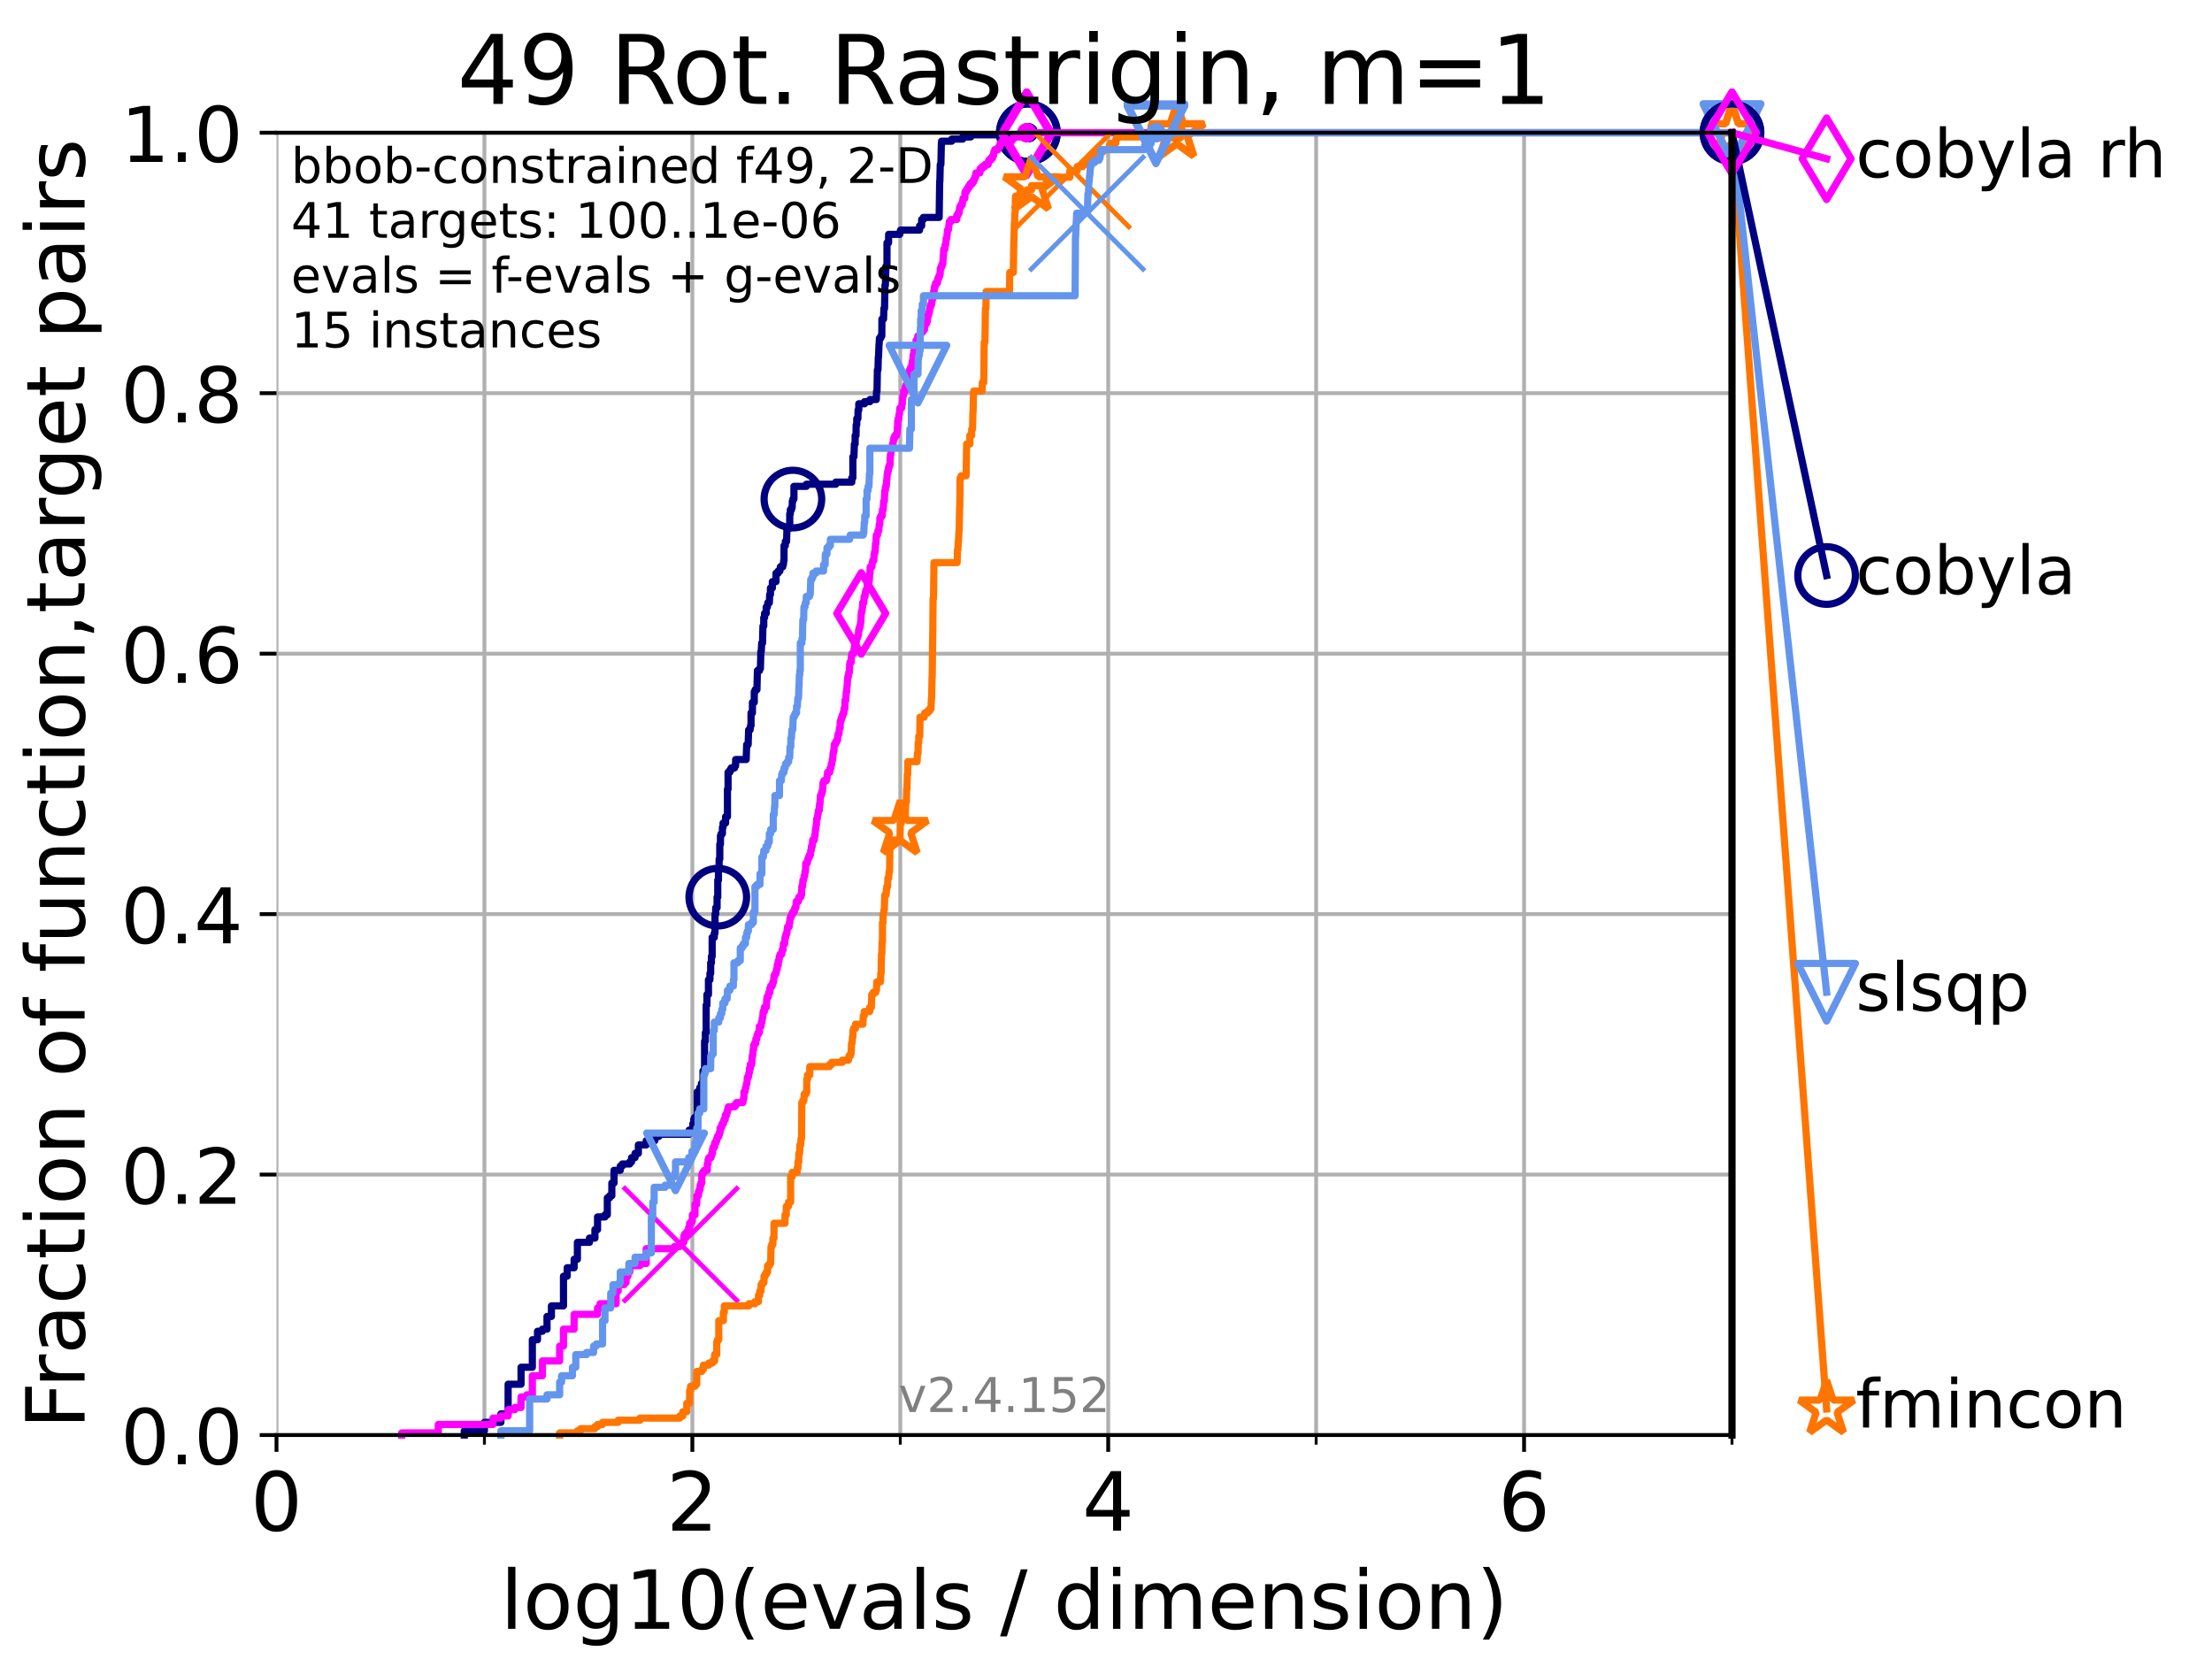 <?xml version="1.0" encoding="utf-8" standalone="no"?>
<!DOCTYPE svg PUBLIC "-//W3C//DTD SVG 1.1//EN"
  "http://www.w3.org/Graphics/SVG/1.1/DTD/svg11.dtd">
<!-- Created with matplotlib (https://matplotlib.org/) -->
<svg height="345.6pt" version="1.1" viewBox="0 0 460.8 345.6" width="460.8pt" xmlns="http://www.w3.org/2000/svg" xmlns:xlink="http://www.w3.org/1999/xlink">
 <defs>
  <style type="text/css">*{stroke-linecap:butt;stroke-linejoin:round;}</style>
 </defs>
 <g id="figure_1">
  <g id="patch_1">
   <path d="M 0 345.6 
L 460.8 345.6 
L 460.8 0 
L 0 0 
z
" style="fill:#ffffff;"/>
  </g>
  <g id="axes_1">
   <g id="patch_2">
    <path d="M 57.6 298.944 
L 360.806 298.944 
L 360.806 27.648 
L 57.6 27.648 
z
" style="fill:#ffffff;"/>
   </g>
   <g id="matplotlib.axis_1">
    <g id="xtick_1">
     <g id="line2d_1">
      <path clip-path="url(#pe2f61f9d2a)" d="M 57.6 298.944 
L 57.6 27.648 
" style="fill:none;stroke:#b0b0b0;stroke-linecap:square;stroke-width:0.8;"/>
     </g>
     <g id="line2d_2">
      <defs>
       <path d="M 0 0 
L 0 3.5 
" id="m9a1ffd124b" style="stroke:#000000;stroke-width:0.8;"/>
      </defs>
      <g>
       <use style="stroke:#000000;stroke-width:0.8;" x="57.6" xlink:href="#m9a1ffd124b" y="298.944"/>
      </g>
     </g>
     <g id="text_1">
      <!-- 0 -->
      <g transform="translate(52.192 318.861)scale(0.17 -0.17)">
       <defs>
        <path d="M 31.781 66.406 
Q 24.172 66.406 20.328 58.906 
Q 16.5 51.422 16.5 36.375 
Q 16.5 21.391 20.328 13.891 
Q 24.172 6.391 31.781 6.391 
Q 39.453 6.391 43.281 13.891 
Q 47.125 21.391 47.125 36.375 
Q 47.125 51.422 43.281 58.906 
Q 39.453 66.406 31.781 66.406 
z
M 31.781 74.219 
Q 44.047 74.219 50.516 64.516 
Q 56.984 54.828 56.984 36.375 
Q 56.984 17.969 50.516 8.266 
Q 44.047 -1.422 31.781 -1.422 
Q 19.531 -1.422 13.062 8.266 
Q 6.594 17.969 6.594 36.375 
Q 6.594 54.828 13.062 64.516 
Q 19.531 74.219 31.781 74.219 
z
" id="DejaVuSans-48"/>
       </defs>
       <use xlink:href="#DejaVuSans-48"/>
      </g>
     </g>
    </g>
    <g id="xtick_2">
     <g id="line2d_3">
      <path clip-path="url(#pe2f61f9d2a)" d="M 144.23 298.944 
L 144.23 27.648 
" style="fill:none;stroke:#b0b0b0;stroke-linecap:square;stroke-width:0.8;"/>
     </g>
     <g id="line2d_4">
      <g>
       <use style="stroke:#000000;stroke-width:0.8;" x="144.23" xlink:href="#m9a1ffd124b" y="298.944"/>
      </g>
     </g>
     <g id="text_2">
      <!-- 2 -->
      <g transform="translate(138.822 318.861)scale(0.17 -0.17)">
       <defs>
        <path d="M 19.188 8.297 
L 53.609 8.297 
L 53.609 0 
L 7.328 0 
L 7.328 8.297 
Q 12.938 14.109 22.625 23.891 
Q 32.328 33.688 34.812 36.531 
Q 39.547 41.844 41.422 45.531 
Q 43.312 49.219 43.312 52.781 
Q 43.312 58.594 39.234 62.25 
Q 35.156 65.922 28.609 65.922 
Q 23.969 65.922 18.812 64.312 
Q 13.672 62.703 7.812 59.422 
L 7.812 69.391 
Q 13.766 71.781 18.938 73 
Q 24.125 74.219 28.422 74.219 
Q 39.75 74.219 46.484 68.547 
Q 53.219 62.891 53.219 53.422 
Q 53.219 48.922 51.531 44.891 
Q 49.859 40.875 45.406 35.406 
Q 44.188 33.984 37.641 27.219 
Q 31.109 20.453 19.188 8.297 
z
" id="DejaVuSans-50"/>
       </defs>
       <use xlink:href="#DejaVuSans-50"/>
      </g>
     </g>
    </g>
    <g id="xtick_3">
     <g id="line2d_5">
      <path clip-path="url(#pe2f61f9d2a)" d="M 230.861 298.944 
L 230.861 27.648 
" style="fill:none;stroke:#b0b0b0;stroke-linecap:square;stroke-width:0.8;"/>
     </g>
     <g id="line2d_6">
      <g>
       <use style="stroke:#000000;stroke-width:0.8;" x="230.861" xlink:href="#m9a1ffd124b" y="298.944"/>
      </g>
     </g>
     <g id="text_3">
      <!-- 4 -->
      <g transform="translate(225.453 318.861)scale(0.17 -0.17)">
       <defs>
        <path d="M 37.797 64.312 
L 12.891 25.391 
L 37.797 25.391 
z
M 35.203 72.906 
L 47.609 72.906 
L 47.609 25.391 
L 58.016 25.391 
L 58.016 17.188 
L 47.609 17.188 
L 47.609 0 
L 37.797 0 
L 37.797 17.188 
L 4.891 17.188 
L 4.891 26.703 
z
" id="DejaVuSans-52"/>
       </defs>
       <use xlink:href="#DejaVuSans-52"/>
      </g>
     </g>
    </g>
    <g id="xtick_4">
     <g id="line2d_7">
      <path clip-path="url(#pe2f61f9d2a)" d="M 317.491 298.944 
L 317.491 27.648 
" style="fill:none;stroke:#b0b0b0;stroke-linecap:square;stroke-width:0.8;"/>
     </g>
     <g id="line2d_8">
      <g>
       <use style="stroke:#000000;stroke-width:0.8;" x="317.491" xlink:href="#m9a1ffd124b" y="298.944"/>
      </g>
     </g>
     <g id="text_4">
      <!-- 6 -->
      <g transform="translate(312.083 318.861)scale(0.17 -0.17)">
       <defs>
        <path d="M 33.016 40.375 
Q 26.375 40.375 22.484 35.828 
Q 18.609 31.297 18.609 23.391 
Q 18.609 15.531 22.484 10.953 
Q 26.375 6.391 33.016 6.391 
Q 39.656 6.391 43.531 10.953 
Q 47.406 15.531 47.406 23.391 
Q 47.406 31.297 43.531 35.828 
Q 39.656 40.375 33.016 40.375 
z
M 52.594 71.297 
L 52.594 62.312 
Q 48.875 64.062 45.094 64.984 
Q 41.312 65.922 37.594 65.922 
Q 27.828 65.922 22.672 59.328 
Q 17.531 52.734 16.797 39.406 
Q 19.672 43.656 24.016 45.922 
Q 28.375 48.188 33.594 48.188 
Q 44.578 48.188 50.953 41.516 
Q 57.328 34.859 57.328 23.391 
Q 57.328 12.156 50.688 5.359 
Q 44.047 -1.422 33.016 -1.422 
Q 20.359 -1.422 13.672 8.266 
Q 6.984 17.969 6.984 36.375 
Q 6.984 53.656 15.188 63.938 
Q 23.391 74.219 37.203 74.219 
Q 40.922 74.219 44.703 73.484 
Q 48.484 72.75 52.594 71.297 
z
" id="DejaVuSans-54"/>
       </defs>
       <use xlink:href="#DejaVuSans-54"/>
      </g>
     </g>
    </g>
    <g id="xtick_5">
     <g id="line2d_9">
      <path clip-path="url(#pe2f61f9d2a)" d="M 100.915 298.944 
L 100.915 27.648 
" style="fill:none;stroke:#b0b0b0;stroke-linecap:square;stroke-width:0.8;"/>
     </g>
     <g id="line2d_10">
      <defs>
       <path d="M 0 0 
L 0 2 
" id="m019177059a" style="stroke:#000000;stroke-width:0.6;"/>
      </defs>
      <g>
       <use style="stroke:#000000;stroke-width:0.6;" x="100.915" xlink:href="#m019177059a" y="298.944"/>
      </g>
     </g>
    </g>
    <g id="xtick_6">
     <g id="line2d_11">
      <path clip-path="url(#pe2f61f9d2a)" d="M 187.546 298.944 
L 187.546 27.648 
" style="fill:none;stroke:#b0b0b0;stroke-linecap:square;stroke-width:0.8;"/>
     </g>
     <g id="line2d_12">
      <g>
       <use style="stroke:#000000;stroke-width:0.6;" x="187.546" xlink:href="#m019177059a" y="298.944"/>
      </g>
     </g>
    </g>
    <g id="xtick_7">
     <g id="line2d_13">
      <path clip-path="url(#pe2f61f9d2a)" d="M 274.176 298.944 
L 274.176 27.648 
" style="fill:none;stroke:#b0b0b0;stroke-linecap:square;stroke-width:0.8;"/>
     </g>
     <g id="line2d_14">
      <g>
       <use style="stroke:#000000;stroke-width:0.6;" x="274.176" xlink:href="#m019177059a" y="298.944"/>
      </g>
     </g>
    </g>
    <g id="xtick_8">
     <g id="line2d_15">
      <path clip-path="url(#pe2f61f9d2a)" d="M 360.806 298.944 
L 360.806 27.648 
" style="fill:none;stroke:#b0b0b0;stroke-linecap:square;stroke-width:0.8;"/>
     </g>
     <g id="line2d_16">
      <g>
       <use style="stroke:#000000;stroke-width:0.6;" x="360.806" xlink:href="#m019177059a" y="298.944"/>
      </g>
     </g>
    </g>
    <g id="text_5">
     <!-- log10(evals / dimension) -->
     <g transform="translate(104.239 339.314)scale(0.17 -0.17)">
      <defs>
       <path d="M 9.422 75.984 
L 18.406 75.984 
L 18.406 0 
L 9.422 0 
z
" id="DejaVuSans-108"/>
       <path d="M 30.609 48.391 
Q 23.391 48.391 19.188 42.75 
Q 14.984 37.109 14.984 27.297 
Q 14.984 17.484 19.156 11.844 
Q 23.344 6.203 30.609 6.203 
Q 37.797 6.203 41.984 11.859 
Q 46.188 17.531 46.188 27.297 
Q 46.188 37.016 41.984 42.703 
Q 37.797 48.391 30.609 48.391 
z
M 30.609 56 
Q 42.328 56 49.016 48.375 
Q 55.719 40.766 55.719 27.297 
Q 55.719 13.875 49.016 6.219 
Q 42.328 -1.422 30.609 -1.422 
Q 18.844 -1.422 12.172 6.219 
Q 5.516 13.875 5.516 27.297 
Q 5.516 40.766 12.172 48.375 
Q 18.844 56 30.609 56 
z
" id="DejaVuSans-111"/>
       <path d="M 45.406 27.984 
Q 45.406 37.75 41.375 43.109 
Q 37.359 48.484 30.078 48.484 
Q 22.859 48.484 18.828 43.109 
Q 14.797 37.75 14.797 27.984 
Q 14.797 18.266 18.828 12.891 
Q 22.859 7.516 30.078 7.516 
Q 37.359 7.516 41.375 12.891 
Q 45.406 18.266 45.406 27.984 
z
M 54.391 6.781 
Q 54.391 -7.172 48.188 -13.984 
Q 42 -20.797 29.203 -20.797 
Q 24.469 -20.797 20.266 -20.094 
Q 16.062 -19.391 12.109 -17.922 
L 12.109 -9.188 
Q 16.062 -11.328 19.922 -12.344 
Q 23.781 -13.375 27.781 -13.375 
Q 36.625 -13.375 41.016 -8.766 
Q 45.406 -4.156 45.406 5.172 
L 45.406 9.625 
Q 42.625 4.781 38.281 2.391 
Q 33.938 0 27.875 0 
Q 17.828 0 11.672 7.656 
Q 5.516 15.328 5.516 27.984 
Q 5.516 40.672 11.672 48.328 
Q 17.828 56 27.875 56 
Q 33.938 56 38.281 53.609 
Q 42.625 51.219 45.406 46.391 
L 45.406 54.688 
L 54.391 54.688 
z
" id="DejaVuSans-103"/>
       <path d="M 12.406 8.297 
L 28.516 8.297 
L 28.516 63.922 
L 10.984 60.406 
L 10.984 69.391 
L 28.422 72.906 
L 38.281 72.906 
L 38.281 8.297 
L 54.391 8.297 
L 54.391 0 
L 12.406 0 
z
" id="DejaVuSans-49"/>
       <path d="M 31 75.875 
Q 24.469 64.656 21.281 53.656 
Q 18.109 42.672 18.109 31.391 
Q 18.109 20.125 21.312 9.062 
Q 24.516 -2 31 -13.188 
L 23.188 -13.188 
Q 15.875 -1.703 12.234 9.375 
Q 8.594 20.453 8.594 31.391 
Q 8.594 42.281 12.203 53.312 
Q 15.828 64.359 23.188 75.875 
z
" id="DejaVuSans-40"/>
       <path d="M 56.203 29.594 
L 56.203 25.203 
L 14.891 25.203 
Q 15.484 15.922 20.484 11.062 
Q 25.484 6.203 34.422 6.203 
Q 39.594 6.203 44.453 7.469 
Q 49.312 8.734 54.109 11.281 
L 54.109 2.781 
Q 49.266 0.734 44.188 -0.344 
Q 39.109 -1.422 33.891 -1.422 
Q 20.797 -1.422 13.156 6.188 
Q 5.516 13.812 5.516 26.812 
Q 5.516 40.234 12.766 48.109 
Q 20.016 56 32.328 56 
Q 43.359 56 49.781 48.891 
Q 56.203 41.797 56.203 29.594 
z
M 47.219 32.234 
Q 47.125 39.594 43.094 43.984 
Q 39.062 48.391 32.422 48.391 
Q 24.906 48.391 20.391 44.141 
Q 15.875 39.891 15.188 32.172 
z
" id="DejaVuSans-101"/>
       <path d="M 2.984 54.688 
L 12.5 54.688 
L 29.594 8.797 
L 46.688 54.688 
L 56.203 54.688 
L 35.688 0 
L 23.484 0 
z
" id="DejaVuSans-118"/>
       <path d="M 34.281 27.484 
Q 23.391 27.484 19.188 25 
Q 14.984 22.516 14.984 16.5 
Q 14.984 11.719 18.141 8.906 
Q 21.297 6.109 26.703 6.109 
Q 34.188 6.109 38.703 11.406 
Q 43.219 16.703 43.219 25.484 
L 43.219 27.484 
z
M 52.203 31.203 
L 52.203 0 
L 43.219 0 
L 43.219 8.297 
Q 40.141 3.328 35.547 0.953 
Q 30.953 -1.422 24.312 -1.422 
Q 15.922 -1.422 10.953 3.297 
Q 6 8.016 6 15.922 
Q 6 25.141 12.172 29.828 
Q 18.359 34.516 30.609 34.516 
L 43.219 34.516 
L 43.219 35.406 
Q 43.219 41.609 39.141 45 
Q 35.062 48.391 27.688 48.391 
Q 23 48.391 18.547 47.266 
Q 14.109 46.141 10.016 43.891 
L 10.016 52.203 
Q 14.938 54.109 19.578 55.047 
Q 24.219 56 28.609 56 
Q 40.484 56 46.344 49.844 
Q 52.203 43.703 52.203 31.203 
z
" id="DejaVuSans-97"/>
       <path d="M 44.281 53.078 
L 44.281 44.578 
Q 40.484 46.531 36.375 47.5 
Q 32.281 48.484 27.875 48.484 
Q 21.188 48.484 17.844 46.438 
Q 14.5 44.391 14.5 40.281 
Q 14.5 37.156 16.891 35.375 
Q 19.281 33.594 26.516 31.984 
L 29.594 31.297 
Q 39.156 29.25 43.188 25.516 
Q 47.219 21.781 47.219 15.094 
Q 47.219 7.469 41.188 3.016 
Q 35.156 -1.422 24.609 -1.422 
Q 20.219 -1.422 15.453 -0.562 
Q 10.688 0.297 5.422 2 
L 5.422 11.281 
Q 10.406 8.688 15.234 7.391 
Q 20.062 6.109 24.812 6.109 
Q 31.156 6.109 34.562 8.281 
Q 37.984 10.453 37.984 14.406 
Q 37.984 18.062 35.516 20.016 
Q 33.062 21.969 24.703 23.781 
L 21.578 24.516 
Q 13.234 26.266 9.516 29.906 
Q 5.812 33.547 5.812 39.891 
Q 5.812 47.609 11.281 51.797 
Q 16.75 56 26.812 56 
Q 31.781 56 36.172 55.266 
Q 40.578 54.547 44.281 53.078 
z
" id="DejaVuSans-115"/>
       <path id="DejaVuSans-32"/>
       <path d="M 25.391 72.906 
L 33.688 72.906 
L 8.297 -9.281 
L 0 -9.281 
z
" id="DejaVuSans-47"/>
       <path d="M 45.406 46.391 
L 45.406 75.984 
L 54.391 75.984 
L 54.391 0 
L 45.406 0 
L 45.406 8.203 
Q 42.578 3.328 38.25 0.953 
Q 33.938 -1.422 27.875 -1.422 
Q 17.969 -1.422 11.734 6.484 
Q 5.516 14.406 5.516 27.297 
Q 5.516 40.188 11.734 48.094 
Q 17.969 56 27.875 56 
Q 33.938 56 38.25 53.625 
Q 42.578 51.266 45.406 46.391 
z
M 14.797 27.297 
Q 14.797 17.391 18.875 11.75 
Q 22.953 6.109 30.078 6.109 
Q 37.203 6.109 41.297 11.75 
Q 45.406 17.391 45.406 27.297 
Q 45.406 37.203 41.297 42.844 
Q 37.203 48.484 30.078 48.484 
Q 22.953 48.484 18.875 42.844 
Q 14.797 37.203 14.797 27.297 
z
" id="DejaVuSans-100"/>
       <path d="M 9.422 54.688 
L 18.406 54.688 
L 18.406 0 
L 9.422 0 
z
M 9.422 75.984 
L 18.406 75.984 
L 18.406 64.594 
L 9.422 64.594 
z
" id="DejaVuSans-105"/>
       <path d="M 52 44.188 
Q 55.375 50.25 60.062 53.125 
Q 64.75 56 71.094 56 
Q 79.641 56 84.281 50.016 
Q 88.922 44.047 88.922 33.016 
L 88.922 0 
L 79.891 0 
L 79.891 32.719 
Q 79.891 40.578 77.094 44.375 
Q 74.312 48.188 68.609 48.188 
Q 61.625 48.188 57.562 43.547 
Q 53.516 38.922 53.516 30.906 
L 53.516 0 
L 44.484 0 
L 44.484 32.719 
Q 44.484 40.625 41.703 44.406 
Q 38.922 48.188 33.109 48.188 
Q 26.219 48.188 22.156 43.531 
Q 18.109 38.875 18.109 30.906 
L 18.109 0 
L 9.078 0 
L 9.078 54.688 
L 18.109 54.688 
L 18.109 46.188 
Q 21.188 51.219 25.484 53.609 
Q 29.781 56 35.688 56 
Q 41.656 56 45.828 52.969 
Q 50 49.953 52 44.188 
z
" id="DejaVuSans-109"/>
       <path d="M 54.891 33.016 
L 54.891 0 
L 45.906 0 
L 45.906 32.719 
Q 45.906 40.484 42.875 44.328 
Q 39.844 48.188 33.797 48.188 
Q 26.516 48.188 22.312 43.547 
Q 18.109 38.922 18.109 30.906 
L 18.109 0 
L 9.078 0 
L 9.078 54.688 
L 18.109 54.688 
L 18.109 46.188 
Q 21.344 51.125 25.703 53.562 
Q 30.078 56 35.797 56 
Q 45.219 56 50.047 50.172 
Q 54.891 44.344 54.891 33.016 
z
" id="DejaVuSans-110"/>
       <path d="M 8.016 75.875 
L 15.828 75.875 
Q 23.141 64.359 26.781 53.312 
Q 30.422 42.281 30.422 31.391 
Q 30.422 20.453 26.781 9.375 
Q 23.141 -1.703 15.828 -13.188 
L 8.016 -13.188 
Q 14.5 -2 17.703 9.062 
Q 20.906 20.125 20.906 31.391 
Q 20.906 42.672 17.703 53.656 
Q 14.5 64.656 8.016 75.875 
z
" id="DejaVuSans-41"/>
      </defs>
      <use xlink:href="#DejaVuSans-108"/>
      <use x="27.783" xlink:href="#DejaVuSans-111"/>
      <use x="88.965" xlink:href="#DejaVuSans-103"/>
      <use x="152.441" xlink:href="#DejaVuSans-49"/>
      <use x="216.064" xlink:href="#DejaVuSans-48"/>
      <use x="279.688" xlink:href="#DejaVuSans-40"/>
      <use x="318.701" xlink:href="#DejaVuSans-101"/>
      <use x="380.225" xlink:href="#DejaVuSans-118"/>
      <use x="439.404" xlink:href="#DejaVuSans-97"/>
      <use x="500.684" xlink:href="#DejaVuSans-108"/>
      <use x="528.467" xlink:href="#DejaVuSans-115"/>
      <use x="580.566" xlink:href="#DejaVuSans-32"/>
      <use x="612.354" xlink:href="#DejaVuSans-47"/>
      <use x="646.045" xlink:href="#DejaVuSans-32"/>
      <use x="677.832" xlink:href="#DejaVuSans-100"/>
      <use x="741.309" xlink:href="#DejaVuSans-105"/>
      <use x="769.092" xlink:href="#DejaVuSans-109"/>
      <use x="866.504" xlink:href="#DejaVuSans-101"/>
      <use x="928.027" xlink:href="#DejaVuSans-110"/>
      <use x="991.406" xlink:href="#DejaVuSans-115"/>
      <use x="1043.506" xlink:href="#DejaVuSans-105"/>
      <use x="1071.289" xlink:href="#DejaVuSans-111"/>
      <use x="1132.471" xlink:href="#DejaVuSans-110"/>
      <use x="1195.85" xlink:href="#DejaVuSans-41"/>
     </g>
    </g>
   </g>
   <g id="matplotlib.axis_2">
    <g id="ytick_1">
     <g id="line2d_17">
      <path clip-path="url(#pe2f61f9d2a)" d="M 57.6 298.944 
L 360.806 298.944 
" style="fill:none;stroke:#b0b0b0;stroke-linecap:square;stroke-width:0.8;"/>
     </g>
     <g id="line2d_18">
      <defs>
       <path d="M 0 0 
L -3.5 0 
" id="m6fc2c926f0" style="stroke:#000000;stroke-width:0.8;"/>
      </defs>
      <g>
       <use style="stroke:#000000;stroke-width:0.8;" x="57.6" xlink:href="#m6fc2c926f0" y="298.944"/>
      </g>
     </g>
     <g id="text_6">
      <!-- 0.0 -->
      <g transform="translate(25.155 305.023)scale(0.16 -0.16)">
       <defs>
        <path d="M 10.688 12.406 
L 21 12.406 
L 21 0 
L 10.688 0 
z
" id="DejaVuSans-46"/>
       </defs>
       <use xlink:href="#DejaVuSans-48"/>
       <use x="63.623" xlink:href="#DejaVuSans-46"/>
       <use x="95.41" xlink:href="#DejaVuSans-48"/>
      </g>
     </g>
    </g>
    <g id="ytick_2">
     <g id="line2d_19">
      <path clip-path="url(#pe2f61f9d2a)" d="M 57.6 244.685 
L 360.806 244.685 
" style="fill:none;stroke:#b0b0b0;stroke-linecap:square;stroke-width:0.8;"/>
     </g>
     <g id="line2d_20">
      <g>
       <use style="stroke:#000000;stroke-width:0.8;" x="57.6" xlink:href="#m6fc2c926f0" y="244.685"/>
      </g>
     </g>
     <g id="text_7">
      <!-- 0.2 -->
      <g transform="translate(25.155 250.764)scale(0.16 -0.16)">
       <use xlink:href="#DejaVuSans-48"/>
       <use x="63.623" xlink:href="#DejaVuSans-46"/>
       <use x="95.41" xlink:href="#DejaVuSans-50"/>
      </g>
     </g>
    </g>
    <g id="ytick_3">
     <g id="line2d_21">
      <path clip-path="url(#pe2f61f9d2a)" d="M 57.6 190.426 
L 360.806 190.426 
" style="fill:none;stroke:#b0b0b0;stroke-linecap:square;stroke-width:0.8;"/>
     </g>
     <g id="line2d_22">
      <g>
       <use style="stroke:#000000;stroke-width:0.8;" x="57.6" xlink:href="#m6fc2c926f0" y="190.426"/>
      </g>
     </g>
     <g id="text_8">
      <!-- 0.4 -->
      <g transform="translate(25.155 196.504)scale(0.16 -0.16)">
       <use xlink:href="#DejaVuSans-48"/>
       <use x="63.623" xlink:href="#DejaVuSans-46"/>
       <use x="95.41" xlink:href="#DejaVuSans-52"/>
      </g>
     </g>
    </g>
    <g id="ytick_4">
     <g id="line2d_23">
      <path clip-path="url(#pe2f61f9d2a)" d="M 57.6 136.166 
L 360.806 136.166 
" style="fill:none;stroke:#b0b0b0;stroke-linecap:square;stroke-width:0.8;"/>
     </g>
     <g id="line2d_24">
      <g>
       <use style="stroke:#000000;stroke-width:0.8;" x="57.6" xlink:href="#m6fc2c926f0" y="136.166"/>
      </g>
     </g>
     <g id="text_9">
      <!-- 0.6 -->
      <g transform="translate(25.155 142.245)scale(0.16 -0.16)">
       <use xlink:href="#DejaVuSans-48"/>
       <use x="63.623" xlink:href="#DejaVuSans-46"/>
       <use x="95.41" xlink:href="#DejaVuSans-54"/>
      </g>
     </g>
    </g>
    <g id="ytick_5">
     <g id="line2d_25">
      <path clip-path="url(#pe2f61f9d2a)" d="M 57.6 81.907 
L 360.806 81.907 
" style="fill:none;stroke:#b0b0b0;stroke-linecap:square;stroke-width:0.8;"/>
     </g>
     <g id="line2d_26">
      <g>
       <use style="stroke:#000000;stroke-width:0.8;" x="57.6" xlink:href="#m6fc2c926f0" y="81.907"/>
      </g>
     </g>
     <g id="text_10">
      <!-- 0.8 -->
      <g transform="translate(25.155 87.986)scale(0.16 -0.16)">
       <defs>
        <path d="M 31.781 34.625 
Q 24.75 34.625 20.719 30.859 
Q 16.703 27.094 16.703 20.516 
Q 16.703 13.922 20.719 10.156 
Q 24.75 6.391 31.781 6.391 
Q 38.812 6.391 42.859 10.172 
Q 46.922 13.969 46.922 20.516 
Q 46.922 27.094 42.891 30.859 
Q 38.875 34.625 31.781 34.625 
z
M 21.922 38.812 
Q 15.578 40.375 12.031 44.719 
Q 8.5 49.078 8.5 55.328 
Q 8.5 64.062 14.719 69.141 
Q 20.953 74.219 31.781 74.219 
Q 42.672 74.219 48.875 69.141 
Q 55.078 64.062 55.078 55.328 
Q 55.078 49.078 51.531 44.719 
Q 48 40.375 41.703 38.812 
Q 48.828 37.156 52.797 32.312 
Q 56.781 27.484 56.781 20.516 
Q 56.781 9.906 50.312 4.234 
Q 43.844 -1.422 31.781 -1.422 
Q 19.734 -1.422 13.25 4.234 
Q 6.781 9.906 6.781 20.516 
Q 6.781 27.484 10.781 32.312 
Q 14.797 37.156 21.922 38.812 
z
M 18.312 54.391 
Q 18.312 48.734 21.844 45.562 
Q 25.391 42.391 31.781 42.391 
Q 38.141 42.391 41.719 45.562 
Q 45.312 48.734 45.312 54.391 
Q 45.312 60.062 41.719 63.234 
Q 38.141 66.406 31.781 66.406 
Q 25.391 66.406 21.844 63.234 
Q 18.312 60.062 18.312 54.391 
z
" id="DejaVuSans-56"/>
       </defs>
       <use xlink:href="#DejaVuSans-48"/>
       <use x="63.623" xlink:href="#DejaVuSans-46"/>
       <use x="95.41" xlink:href="#DejaVuSans-56"/>
      </g>
     </g>
    </g>
    <g id="ytick_6">
     <g id="line2d_27">
      <path clip-path="url(#pe2f61f9d2a)" d="M 57.6 27.648 
L 360.806 27.648 
" style="fill:none;stroke:#b0b0b0;stroke-linecap:square;stroke-width:0.8;"/>
     </g>
     <g id="line2d_28">
      <g>
       <use style="stroke:#000000;stroke-width:0.8;" x="57.6" xlink:href="#m6fc2c926f0" y="27.648"/>
      </g>
     </g>
     <g id="text_11">
      <!-- 1.0 -->
      <g transform="translate(25.155 33.727)scale(0.16 -0.16)">
       <use xlink:href="#DejaVuSans-49"/>
       <use x="63.623" xlink:href="#DejaVuSans-46"/>
       <use x="95.41" xlink:href="#DejaVuSans-48"/>
      </g>
     </g>
    </g>
    <g id="text_12">
     <!-- Fraction of function,target pairs -->
     <g transform="translate(17.62 297.681)rotate(-90)scale(0.17 -0.17)">
      <defs>
       <path d="M 9.812 72.906 
L 51.703 72.906 
L 51.703 64.594 
L 19.672 64.594 
L 19.672 43.109 
L 48.578 43.109 
L 48.578 34.812 
L 19.672 34.812 
L 19.672 0 
L 9.812 0 
z
" id="DejaVuSans-70"/>
       <path d="M 41.109 46.297 
Q 39.594 47.172 37.812 47.578 
Q 36.031 48 33.891 48 
Q 26.266 48 22.188 43.047 
Q 18.109 38.094 18.109 28.812 
L 18.109 0 
L 9.078 0 
L 9.078 54.688 
L 18.109 54.688 
L 18.109 46.188 
Q 20.953 51.172 25.484 53.578 
Q 30.031 56 36.531 56 
Q 37.453 56 38.578 55.875 
Q 39.703 55.766 41.062 55.516 
z
" id="DejaVuSans-114"/>
       <path d="M 48.781 52.594 
L 48.781 44.188 
Q 44.969 46.297 41.141 47.344 
Q 37.312 48.391 33.406 48.391 
Q 24.656 48.391 19.812 42.844 
Q 14.984 37.312 14.984 27.297 
Q 14.984 17.281 19.812 11.734 
Q 24.656 6.203 33.406 6.203 
Q 37.312 6.203 41.141 7.25 
Q 44.969 8.297 48.781 10.406 
L 48.781 2.094 
Q 45.016 0.344 40.984 -0.531 
Q 36.969 -1.422 32.422 -1.422 
Q 20.062 -1.422 12.781 6.344 
Q 5.516 14.109 5.516 27.297 
Q 5.516 40.672 12.859 48.328 
Q 20.219 56 33.016 56 
Q 37.156 56 41.109 55.141 
Q 45.062 54.297 48.781 52.594 
z
" id="DejaVuSans-99"/>
       <path d="M 18.312 70.219 
L 18.312 54.688 
L 36.812 54.688 
L 36.812 47.703 
L 18.312 47.703 
L 18.312 18.016 
Q 18.312 11.328 20.141 9.422 
Q 21.969 7.516 27.594 7.516 
L 36.812 7.516 
L 36.812 0 
L 27.594 0 
Q 17.188 0 13.234 3.875 
Q 9.281 7.766 9.281 18.016 
L 9.281 47.703 
L 2.688 47.703 
L 2.688 54.688 
L 9.281 54.688 
L 9.281 70.219 
z
" id="DejaVuSans-116"/>
       <path d="M 37.109 75.984 
L 37.109 68.5 
L 28.516 68.5 
Q 23.688 68.5 21.797 66.547 
Q 19.922 64.594 19.922 59.516 
L 19.922 54.688 
L 34.719 54.688 
L 34.719 47.703 
L 19.922 47.703 
L 19.922 0 
L 10.891 0 
L 10.891 47.703 
L 2.297 47.703 
L 2.297 54.688 
L 10.891 54.688 
L 10.891 58.5 
Q 10.891 67.625 15.141 71.797 
Q 19.391 75.984 28.609 75.984 
z
" id="DejaVuSans-102"/>
       <path d="M 8.5 21.578 
L 8.5 54.688 
L 17.484 54.688 
L 17.484 21.922 
Q 17.484 14.156 20.5 10.266 
Q 23.531 6.391 29.594 6.391 
Q 36.859 6.391 41.078 11.031 
Q 45.312 15.672 45.312 23.688 
L 45.312 54.688 
L 54.297 54.688 
L 54.297 0 
L 45.312 0 
L 45.312 8.406 
Q 42.047 3.422 37.719 1 
Q 33.406 -1.422 27.688 -1.422 
Q 18.266 -1.422 13.375 4.438 
Q 8.5 10.297 8.5 21.578 
z
M 31.109 56 
z
" id="DejaVuSans-117"/>
       <path d="M 11.719 12.406 
L 22.016 12.406 
L 22.016 4 
L 14.016 -11.625 
L 7.719 -11.625 
L 11.719 4 
z
" id="DejaVuSans-44"/>
       <path d="M 18.109 8.203 
L 18.109 -20.797 
L 9.078 -20.797 
L 9.078 54.688 
L 18.109 54.688 
L 18.109 46.391 
Q 20.953 51.266 25.266 53.625 
Q 29.594 56 35.594 56 
Q 45.562 56 51.781 48.094 
Q 58.016 40.188 58.016 27.297 
Q 58.016 14.406 51.781 6.484 
Q 45.562 -1.422 35.594 -1.422 
Q 29.594 -1.422 25.266 0.953 
Q 20.953 3.328 18.109 8.203 
z
M 48.688 27.297 
Q 48.688 37.203 44.609 42.844 
Q 40.531 48.484 33.406 48.484 
Q 26.266 48.484 22.188 42.844 
Q 18.109 37.203 18.109 27.297 
Q 18.109 17.391 22.188 11.75 
Q 26.266 6.109 33.406 6.109 
Q 40.531 6.109 44.609 11.75 
Q 48.688 17.391 48.688 27.297 
z
" id="DejaVuSans-112"/>
      </defs>
      <use xlink:href="#DejaVuSans-70"/>
      <use x="50.27" xlink:href="#DejaVuSans-114"/>
      <use x="91.383" xlink:href="#DejaVuSans-97"/>
      <use x="152.662" xlink:href="#DejaVuSans-99"/>
      <use x="207.643" xlink:href="#DejaVuSans-116"/>
      <use x="246.852" xlink:href="#DejaVuSans-105"/>
      <use x="274.635" xlink:href="#DejaVuSans-111"/>
      <use x="335.816" xlink:href="#DejaVuSans-110"/>
      <use x="399.195" xlink:href="#DejaVuSans-32"/>
      <use x="430.982" xlink:href="#DejaVuSans-111"/>
      <use x="492.164" xlink:href="#DejaVuSans-102"/>
      <use x="527.369" xlink:href="#DejaVuSans-32"/>
      <use x="559.156" xlink:href="#DejaVuSans-102"/>
      <use x="594.361" xlink:href="#DejaVuSans-117"/>
      <use x="657.74" xlink:href="#DejaVuSans-110"/>
      <use x="721.119" xlink:href="#DejaVuSans-99"/>
      <use x="776.1" xlink:href="#DejaVuSans-116"/>
      <use x="815.309" xlink:href="#DejaVuSans-105"/>
      <use x="843.092" xlink:href="#DejaVuSans-111"/>
      <use x="904.273" xlink:href="#DejaVuSans-110"/>
      <use x="967.652" xlink:href="#DejaVuSans-44"/>
      <use x="999.439" xlink:href="#DejaVuSans-116"/>
      <use x="1038.648" xlink:href="#DejaVuSans-97"/>
      <use x="1099.928" xlink:href="#DejaVuSans-114"/>
      <use x="1139.291" xlink:href="#DejaVuSans-103"/>
      <use x="1202.768" xlink:href="#DejaVuSans-101"/>
      <use x="1264.291" xlink:href="#DejaVuSans-116"/>
      <use x="1303.5" xlink:href="#DejaVuSans-32"/>
      <use x="1335.287" xlink:href="#DejaVuSans-112"/>
      <use x="1398.764" xlink:href="#DejaVuSans-97"/>
      <use x="1460.043" xlink:href="#DejaVuSans-105"/>
      <use x="1487.826" xlink:href="#DejaVuSans-114"/>
      <use x="1528.939" xlink:href="#DejaVuSans-115"/>
     </g>
    </g>
   </g>
   <g id="line2d_29">
    <defs>
     <path d="M 0 1.5 
C 0.398 1.5 0.779 1.342 1.061 1.061 
C 1.342 0.779 1.5 0.398 1.5 0 
C 1.5 -0.398 1.342 -0.779 1.061 -1.061 
C 0.779 -1.342 0.398 -1.5 0 -1.5 
C -0.398 -1.5 -0.779 -1.342 -1.061 -1.061 
C -1.342 -0.779 -1.5 -0.398 -1.5 0 
C -1.5 0.398 -1.342 0.779 -1.061 1.061 
C -0.779 1.342 -0.398 1.5 0 1.5 
z
" id="m4f7f3f990c" style="stroke:#000080;"/>
    </defs>
    <g>
     <use style="fill:#000080;stroke:#000080;" x="214.228" xlink:href="#m4f7f3f990c" y="27.648"/>
     <use style="fill:#000080;stroke:#000080;" x="214.228" xlink:href="#m4f7f3f990c" y="27.648"/>
    </g>
   </g>
   <g id="line2d_30">
    <path d="M 96.718 298.944 
L 96.718 298.062 
L 100.915 298.062 
L 100.915 296.297 
L 104.345 296.297 
L 104.345 294.533 
L 105.851 294.533 
L 105.851 288.357 
L 108.543 288.357 
L 108.543 284.828 
L 110.897 284.828 
L 110.897 279.093 
L 111.972 279.093 
L 111.972 277.329 
L 112.989 277.329 
L 112.989 276.887 
L 113.954 276.887 
L 113.954 274.241 
L 114.872 274.241 
L 114.872 272.035 
L 117.384 272.035 
L 117.384 265.859 
L 118.152 265.859 
L 118.152 264.095 
L 119.6 264.095 
L 119.6 262.33 
L 120.284 262.33 
L 120.284 258.801 
L 122.796 258.801 
L 122.796 257.919 
L 123.936 257.919 
L 123.936 256.154 
L 124.482 256.154 
L 124.482 253.507 
L 126.029 253.507 
L 126.029 253.066 
L 126.517 253.066 
L 126.517 249.537 
L 126.994 249.537 
L 126.994 249.096 
L 127.458 249.096 
L 127.458 246.449 
L 127.911 246.449 
L 127.911 243.803 
L 129.209 243.803 
L 129.209 242.92 
L 129.623 242.92 
L 129.623 242.479 
L 131.191 242.479 
L 131.191 242.038 
L 131.564 242.038 
L 131.564 241.156 
L 132.287 241.156 
L 132.287 240.273 
L 132.984 240.273 
L 132.984 238.509 
L 134.621 238.509 
L 134.621 237.627 
L 136.414 237.627 
L 136.414 236.744 
L 137.25 236.744 
L 137.25 236.303 
L 143.56 236.303 
L 143.56 235.421 
L 144.324 235.421 
L 144.324 234.098 
L 144.51 234.098 
L 144.51 233.215 
L 144.695 233.215 
L 144.695 232.774 
L 145.238 232.774 
L 145.238 227.481 
L 145.765 227.481 
L 145.765 226.598 
L 146.109 226.598 
L 146.109 225.716 
L 146.446 225.716 
L 146.446 223.069 
L 146.778 223.069 
L 146.778 216.894 
L 146.941 216.894 
L 146.941 215.129 
L 147.103 215.129 
L 147.103 209.394 
L 147.264 209.394 
L 147.264 207.189 
L 147.582 207.189 
L 147.582 204.101 
L 147.894 204.101 
L 147.894 202.777 
L 148.048 202.777 
L 148.048 200.572 
L 148.201 200.572 
L 148.201 199.248 
L 148.353 199.248 
L 148.353 195.278 
L 148.801 195.278 
L 148.801 194.396 
L 148.948 194.396 
L 148.948 190.426 
L 149.093 190.426 
L 149.093 189.102 
L 149.382 189.102 
L 149.382 186.897 
L 149.524 186.897 
L 149.524 183.367 
L 149.666 183.367 
L 149.666 180.721 
L 149.806 180.721 
L 149.806 178.956 
L 149.945 178.956 
L 149.945 175.868 
L 150.084 175.868 
L 150.084 174.104 
L 150.221 174.104 
L 150.221 173.663 
L 150.493 173.663 
L 150.493 172.339 
L 150.627 172.339 
L 150.627 171.457 
L 151.155 171.457 
L 151.155 170.134 
L 151.542 170.134 
L 151.542 164.399 
L 151.669 164.399 
L 151.669 160.87 
L 152.045 160.87 
L 152.045 160.429 
L 152.292 160.429 
L 152.292 159.988 
L 153.013 159.988 
L 153.013 159.546 
L 153.247 159.546 
L 153.247 158.223 
L 155.444 158.223 
L 155.547 155.135 
L 155.854 155.135 
L 155.955 152.047 
L 156.255 152.047 
L 156.354 151.165 
L 156.453 151.165 
L 156.453 148.518 
L 156.745 148.518 
L 156.745 146.312 
L 157.128 146.312 
L 157.128 144.107 
L 157.317 144.107 
L 157.317 143.666 
L 157.688 143.666 
L 157.78 139.695 
L 158.232 139.695 
L 158.232 139.254 
L 158.41 139.254 
L 158.498 135.725 
L 158.586 135.725 
L 158.674 133.961 
L 158.848 133.961 
L 158.934 130.432 
L 159.105 130.432 
L 159.105 128.667 
L 159.275 128.667 
L 159.275 127.785 
L 159.61 127.785 
L 159.61 126.462 
L 159.858 126.462 
L 159.94 125.579 
L 160.263 125.579 
L 160.343 123.815 
L 160.502 123.815 
L 160.502 122.491 
L 160.894 122.491 
L 160.894 121.168 
L 161.654 121.168 
L 161.654 119.403 
L 162.096 119.403 
L 162.096 118.962 
L 162.457 118.962 
L 162.563 118.08 
L 163.054 118.08 
L 163.054 117.639 
L 163.192 117.639 
L 163.26 116.757 
L 163.328 116.757 
L 163.328 113.669 
L 163.599 113.669 
L 163.599 112.786 
L 163.866 112.786 
L 163.932 110.14 
L 164.389 110.14 
L 164.453 109.257 
L 164.517 109.257 
L 164.517 107.052 
L 164.644 107.052 
L 164.644 106.169 
L 164.897 106.169 
L 164.897 105.728 
L 165.022 105.728 
L 165.053 104.405 
L 165.177 104.405 
L 165.177 103.964 
L 165.392 103.964 
L 165.392 101.317 
L 167.984 101.317 
L 167.984 100.876 
L 174.107 100.876 
L 174.107 100.435 
L 177.444 100.435 
L 177.444 99.552 
L 177.668 99.552 
L 177.668 95.141 
L 177.889 95.141 
L 177.983 92.494 
L 178.139 92.494 
L 178.139 90.73 
L 178.324 90.73 
L 178.355 88.524 
L 178.477 88.524 
L 178.477 87.201 
L 178.719 87.201 
L 178.749 85.436 
L 178.899 85.436 
L 178.899 84.113 
L 180.11 84.113 
L 180.11 83.672 
L 181.222 83.672 
L 181.222 83.231 
L 182.555 83.231 
L 182.604 81.466 
L 182.702 81.466 
L 182.775 77.055 
L 182.896 77.055 
L 182.968 74.408 
L 183.016 74.408 
L 183.111 71.761 
L 183.135 71.761 
L 183.206 70.438 
L 183.488 70.438 
L 183.488 69.997 
L 183.697 69.997 
L 183.72 66.468 
L 184.063 66.468 
L 184.131 64.262 
L 184.266 64.262 
L 184.355 59.409 
L 184.444 59.409 
L 184.555 55.439 
L 184.774 55.439 
L 184.774 50.587 
L 185.098 50.587 
L 185.119 48.822 
L 187.442 48.822 
L 187.442 48.381 
L 187.593 48.381 
L 187.593 47.94 
L 191.562 47.94 
L 191.562 47.058 
L 191.997 47.058 
L 191.997 45.734 
L 192.35 45.734 
L 192.35 45.293 
L 195.644 45.293 
L 195.753 37.794 
L 195.79 37.794 
L 195.875 34.265 
L 196.007 34.265 
L 196.103 29.854 
L 196.15 29.854 
L 196.15 29.413 
L 198.265 29.413 
L 198.265 28.971 
L 200.557 28.971 
L 200.557 28.53 
L 202.223 28.53 
L 202.223 28.089 
L 214.228 28.089 
L 214.228 27.648 
L 360.806 27.648 
L 360.806 27.648 
" style="fill:none;stroke:#000080;stroke-linecap:square;stroke-width:1.5;"/>
   </g>
   <g id="line2d_31">
    <defs>
     <path d="M 0 6 
C 1.591 6 3.117 5.368 4.243 4.243 
C 5.368 3.117 6 1.591 6 0 
C 6 -1.591 5.368 -3.117 4.243 -4.243 
C 3.117 -5.368 1.591 -6 0 -6 
C -1.591 -6 -3.117 -5.368 -4.243 -4.243 
C -5.368 -3.117 -6 -1.591 -6 0 
C -6 1.591 -5.368 3.117 -4.243 4.243 
C -3.117 5.368 -1.591 6 0 6 
z
" id="mae28b63809" style="stroke:#000080;stroke-width:1.5;"/>
    </defs>
    <g>
     <use style="fill-opacity:0;stroke:#000080;stroke-width:1.5;" x="149.524" xlink:href="#mae28b63809" y="186.897"/>
     <use style="fill-opacity:0;stroke:#000080;stroke-width:1.5;" x="165.177" xlink:href="#mae28b63809" y="103.964"/>
     <use style="fill-opacity:0;stroke:#000080;stroke-width:1.5;" x="214.228" xlink:href="#mae28b63809" y="27.648"/>
     <use style="fill-opacity:0;stroke:#000080;stroke-width:1.5;" x="214.228" xlink:href="#mae28b63809" y="27.648"/>
     <use style="fill-opacity:0;stroke:#000080;stroke-width:1.5;" x="360.806" xlink:href="#mae28b63809" y="27.648"/>
    </g>
   </g>
   <g id="line2d_32">
    <path style="fill:none;stroke:#000080;stroke-linecap:square;stroke-width:1.5;"/>
    <g/>
   </g>
   <g id="line2d_33">
    <defs>
     <path d="M 0 1.5 
C 0.398 1.5 0.779 1.342 1.061 1.061 
C 1.342 0.779 1.5 0.398 1.5 0 
C 1.5 -0.398 1.342 -0.779 1.061 -1.061 
C 0.779 -1.342 0.398 -1.5 0 -1.5 
C -0.398 -1.5 -0.779 -1.342 -1.061 -1.061 
C -1.342 -0.779 -1.5 -0.398 -1.5 0 
C -1.5 0.398 -1.342 0.779 -1.061 1.061 
C -0.779 1.342 -0.398 1.5 0 1.5 
z
" id="mb7fcd2da95" style="stroke:#ff00ff;"/>
    </defs>
    <g>
     <use style="fill:#ff00ff;stroke:#ff00ff;" x="213.881" xlink:href="#mb7fcd2da95" y="27.648"/>
     <use style="fill:#ff00ff;stroke:#ff00ff;" x="213.881" xlink:href="#mb7fcd2da95" y="27.648"/>
    </g>
   </g>
   <g id="line2d_34">
    <path d="M 83.678 298.944 
L 83.678 298.503 
L 91.306 298.503 
L 91.306 296.738 
L 102.708 296.738 
L 102.708 295.415 
L 104.345 295.415 
L 104.345 294.974 
L 105.851 294.974 
L 105.851 293.65 
L 107.245 293.65 
L 107.245 293.209 
L 108.543 293.209 
L 108.543 291.004 
L 109.757 291.004 
L 109.757 290.562 
L 110.897 290.562 
L 110.897 286.592 
L 112.989 286.592 
L 112.989 283.504 
L 116.584 283.504 
L 116.584 280.416 
L 117.384 280.416 
L 117.384 276.887 
L 119.6 276.887 
L 119.6 273.799 
L 124.482 273.799 
L 124.482 272.476 
L 125.012 272.476 
L 125.012 271.594 
L 128.354 271.594 
L 128.354 268.947 
L 128.786 268.947 
L 128.786 267.624 
L 130.027 267.624 
L 130.027 267.183 
L 130.423 267.183 
L 130.423 265.859 
L 130.811 265.859 
L 130.811 264.977 
L 131.191 264.977 
L 131.191 263.653 
L 133.323 263.653 
L 133.323 263.212 
L 134.621 263.212 
L 134.621 260.124 
L 140.497 260.124 
L 140.497 259.683 
L 141.611 259.683 
L 141.611 259.242 
L 142.038 259.242 
L 142.038 258.801 
L 142.456 258.801 
L 142.456 257.478 
L 142.662 257.478 
L 142.662 257.036 
L 143.066 257.036 
L 143.066 256.595 
L 143.462 256.595 
L 143.462 255.713 
L 143.657 255.713 
L 143.657 254.831 
L 144.041 254.831 
L 144.041 254.39 
L 144.23 254.39 
L 144.23 253.066 
L 144.786 253.066 
L 144.786 250.861 
L 145.148 250.861 
L 145.148 249.096 
L 145.503 249.096 
L 145.503 248.214 
L 145.678 248.214 
L 145.678 247.773 
L 145.852 247.773 
L 145.852 246.89 
L 146.023 246.89 
L 146.023 246.449 
L 146.194 246.449 
L 146.194 244.685 
L 146.362 244.685 
L 146.362 244.244 
L 146.695 244.244 
L 146.695 243.803 
L 147.344 243.803 
L 147.344 242.479 
L 147.503 242.479 
L 147.503 241.597 
L 147.66 241.597 
L 147.66 241.156 
L 148.125 241.156 
L 148.125 240.715 
L 148.277 240.715 
L 148.277 240.273 
L 148.428 240.273 
L 148.428 239.391 
L 148.578 239.391 
L 148.578 238.95 
L 148.874 238.95 
L 148.874 238.068 
L 149.166 238.068 
L 149.166 237.627 
L 149.31 237.627 
L 149.31 237.186 
L 149.453 237.186 
L 149.453 236.744 
L 149.736 236.744 
L 149.736 236.303 
L 149.876 236.303 
L 149.876 235.862 
L 150.015 235.862 
L 150.015 234.98 
L 150.289 234.98 
L 150.289 234.539 
L 150.425 234.539 
L 150.425 234.098 
L 150.694 234.098 
L 150.694 233.657 
L 150.827 233.657 
L 150.827 233.215 
L 151.09 233.215 
L 151.09 232.333 
L 151.349 232.333 
L 151.349 231.892 
L 151.478 231.892 
L 151.478 231.451 
L 151.605 231.451 
L 151.605 231.01 
L 151.732 231.01 
L 151.732 230.569 
L 153.072 230.569 
L 153.072 230.127 
L 153.421 230.127 
L 153.421 229.686 
L 154.758 229.686 
L 154.865 228.804 
L 154.971 228.804 
L 154.971 227.481 
L 155.183 227.481 
L 155.288 226.598 
L 155.392 226.598 
L 155.495 225.716 
L 155.599 225.716 
L 155.701 224.393 
L 155.904 224.393 
L 156.005 223.51 
L 156.106 223.51 
L 156.106 222.628 
L 156.305 222.628 
L 156.305 221.746 
L 156.599 221.746 
L 156.697 219.981 
L 156.793 219.981 
L 156.89 218.658 
L 156.985 218.658 
L 156.985 217.776 
L 157.175 217.776 
L 157.175 217.335 
L 157.457 217.335 
L 157.457 216.452 
L 157.642 216.452 
L 157.734 215.57 
L 157.917 215.57 
L 157.917 215.129 
L 158.187 215.129 
L 158.187 213.806 
L 158.542 213.806 
L 158.63 212.923 
L 158.717 212.923 
L 158.804 212.041 
L 158.891 212.041 
L 158.977 210.718 
L 159.233 210.718 
L 159.233 209.835 
L 159.652 209.835 
L 159.734 208.071 
L 159.817 208.071 
L 159.817 207.63 
L 160.062 207.63 
L 160.142 206.747 
L 160.383 206.747 
L 160.383 205.865 
L 160.542 205.865 
L 160.542 205.424 
L 160.855 205.424 
L 160.855 204.983 
L 161.01 204.983 
L 161.01 204.542 
L 161.164 204.542 
L 161.24 203.218 
L 161.467 203.218 
L 161.467 202.777 
L 161.692 202.777 
L 161.766 201.895 
L 161.913 201.895 
L 161.913 201.013 
L 162.133 201.013 
L 162.133 200.13 
L 162.277 200.13 
L 162.349 199.248 
L 162.492 199.248 
L 162.492 198.807 
L 162.845 198.807 
L 162.915 197.925 
L 163.123 197.925 
L 163.192 196.601 
L 163.464 196.601 
L 163.532 195.278 
L 163.666 195.278 
L 163.666 194.837 
L 163.8 194.837 
L 163.8 194.396 
L 163.932 194.396 
L 163.998 193.514 
L 164.064 193.514 
L 164.064 193.072 
L 164.389 193.072 
L 164.453 192.19 
L 164.517 192.19 
L 164.581 191.308 
L 164.708 191.308 
L 164.708 190.867 
L 164.897 190.867 
L 164.897 190.426 
L 165.146 190.426 
L 165.146 189.984 
L 165.453 189.984 
L 165.453 189.543 
L 165.574 189.543 
L 165.574 189.102 
L 165.815 189.102 
L 165.874 187.779 
L 166.345 187.779 
L 166.403 186.897 
L 166.804 186.897 
L 166.804 186.455 
L 166.973 186.455 
L 167.029 184.691 
L 167.196 184.691 
L 167.252 183.367 
L 167.417 183.367 
L 167.526 182.485 
L 167.635 182.485 
L 167.689 181.603 
L 167.797 181.603 
L 167.85 179.838 
L 168.169 179.838 
L 168.274 178.956 
L 168.431 178.956 
L 168.431 178.515 
L 168.638 178.515 
L 168.638 178.074 
L 168.842 178.074 
L 168.893 177.192 
L 168.994 177.192 
L 169.044 176.309 
L 169.195 176.309 
L 169.294 174.986 
L 169.639 174.986 
L 169.687 174.104 
L 169.784 174.104 
L 169.881 172.78 
L 169.929 172.78 
L 170.024 171.898 
L 170.072 171.898 
L 170.12 170.575 
L 170.262 170.575 
L 170.356 169.692 
L 170.403 169.692 
L 170.496 168.81 
L 170.681 168.81 
L 170.727 167.487 
L 170.819 167.487 
L 170.91 165.722 
L 171.092 165.722 
L 171.092 165.281 
L 171.227 165.281 
L 171.227 164.84 
L 171.36 164.84 
L 171.449 163.075 
L 171.625 163.075 
L 171.625 162.634 
L 172.144 162.634 
L 172.144 162.193 
L 172.272 162.193 
L 172.356 161.311 
L 172.399 161.311 
L 172.399 160.87 
L 172.856 160.87 
L 172.938 159.988 
L 173.101 159.988 
L 173.182 159.105 
L 173.302 159.105 
L 173.382 158.223 
L 173.462 158.223 
L 173.542 156.9 
L 173.621 156.9 
L 173.621 156.458 
L 173.738 156.458 
L 173.778 155.135 
L 174.011 155.135 
L 174.011 154.694 
L 174.241 154.694 
L 174.241 154.253 
L 174.469 154.253 
L 174.506 153.371 
L 174.582 153.371 
L 174.582 152.929 
L 174.768 152.929 
L 174.879 151.606 
L 175.026 151.606 
L 175.026 150.283 
L 175.172 150.283 
L 175.172 149.841 
L 175.316 149.841 
L 175.316 149.4 
L 175.46 149.4 
L 175.46 148.959 
L 175.638 148.959 
L 175.638 148.518 
L 175.814 148.518 
L 175.814 147.636 
L 175.989 147.636 
L 176.024 145.871 
L 176.196 145.871 
L 176.299 144.107 
L 176.368 144.107 
L 176.47 142.783 
L 176.503 142.783 
L 176.605 141.019 
L 176.705 141.019 
L 176.806 140.137 
L 176.938 140.137 
L 177.004 138.372 
L 177.07 138.372 
L 177.07 137.931 
L 177.331 137.931 
L 177.363 136.608 
L 177.46 136.608 
L 177.46 136.166 
L 177.81 136.166 
L 177.905 135.284 
L 177.936 135.284 
L 178.03 134.402 
L 178.092 134.402 
L 178.092 133.961 
L 178.37 133.961 
L 178.37 133.078 
L 178.553 133.078 
L 178.553 132.637 
L 178.734 132.637 
L 178.734 132.196 
L 178.854 132.196 
L 178.854 131.314 
L 178.973 131.314 
L 178.973 130.873 
L 179.091 130.873 
L 179.091 130.432 
L 179.209 130.432 
L 179.297 129.549 
L 179.326 129.549 
L 179.413 127.785 
L 179.471 127.785 
L 179.471 127.344 
L 179.586 127.344 
L 179.672 126.462 
L 179.701 126.462 
L 179.701 125.579 
L 179.956 125.579 
L 180.012 124.256 
L 180.208 124.256 
L 180.263 123.374 
L 180.374 123.374 
L 180.374 122.932 
L 180.647 122.932 
L 180.674 121.609 
L 180.782 121.609 
L 180.782 121.168 
L 181.076 121.168 
L 181.182 119.403 
L 181.235 119.403 
L 181.287 118.08 
L 181.651 118.08 
L 181.703 117.198 
L 181.805 117.198 
L 181.805 116.757 
L 182.033 116.757 
L 182.084 115.433 
L 182.184 115.433 
L 182.184 114.992 
L 182.309 114.992 
L 182.383 113.228 
L 182.482 113.228 
L 182.555 111.463 
L 182.799 111.463 
L 182.896 110.581 
L 183.064 110.581 
L 183.159 109.257 
L 183.277 109.257 
L 183.301 107.934 
L 183.465 107.934 
L 183.465 107.493 
L 183.789 107.493 
L 183.835 106.169 
L 183.995 106.169 
L 184.086 104.405 
L 184.221 104.405 
L 184.31 102.199 
L 184.444 102.199 
L 184.488 101.317 
L 184.621 101.317 
L 184.708 99.994 
L 184.752 99.994 
L 184.839 98.67 
L 184.904 98.67 
L 184.904 98.229 
L 185.034 98.229 
L 185.098 97.347 
L 185.247 97.347 
L 185.247 96.906 
L 185.396 96.906 
L 185.501 94.7 
L 185.584 94.7 
L 185.605 93.818 
L 185.73 93.818 
L 185.73 93.377 
L 185.875 93.377 
L 185.936 92.494 
L 186.038 92.494 
L 186.099 91.612 
L 186.221 91.612 
L 186.221 91.171 
L 186.422 91.171 
L 186.422 90.73 
L 186.758 90.73 
L 186.758 90.289 
L 186.875 90.289 
L 186.953 88.965 
L 186.992 88.965 
L 187.011 87.642 
L 187.108 87.642 
L 187.108 87.201 
L 187.261 87.201 
L 187.28 86.319 
L 187.376 86.319 
L 187.47 84.995 
L 187.826 84.995 
L 187.918 84.113 
L 187.973 84.113 
L 188.028 82.789 
L 188.102 82.789 
L 188.102 82.348 
L 188.229 82.348 
L 188.247 81.466 
L 188.571 81.466 
L 188.571 80.584 
L 188.748 80.584 
L 188.748 80.143 
L 188.906 80.143 
L 189.011 78.819 
L 189.132 78.819 
L 189.184 77.937 
L 189.39 77.937 
L 189.458 77.055 
L 189.661 77.055 
L 189.661 76.614 
L 189.911 76.614 
L 189.977 75.731 
L 190.027 75.731 
L 190.027 75.29 
L 190.142 75.29 
L 190.207 73.967 
L 190.338 73.967 
L 190.37 73.085 
L 190.499 73.085 
L 190.499 72.643 
L 190.739 72.643 
L 190.85 70.879 
L 191.178 70.879 
L 191.194 69.997 
L 191.698 69.997 
L 191.698 69.556 
L 191.863 69.556 
L 191.863 69.114 
L 192.277 69.114 
L 192.277 68.673 
L 192.582 68.673 
L 192.64 67.791 
L 192.768 67.791 
L 192.768 67.35 
L 193.051 67.35 
L 193.051 66.909 
L 193.191 66.909 
L 193.233 66.026 
L 193.316 66.026 
L 193.316 65.585 
L 193.468 65.585 
L 193.468 65.144 
L 193.591 65.144 
L 193.686 64.262 
L 193.754 64.262 
L 193.754 63.821 
L 193.915 63.821 
L 193.915 63.38 
L 194.102 63.38 
L 194.142 62.497 
L 194.235 62.497 
L 194.235 62.056 
L 194.405 62.056 
L 194.496 60.733 
L 194.587 60.733 
L 194.626 59.851 
L 194.78 59.851 
L 194.78 59.409 
L 194.908 59.409 
L 194.908 58.968 
L 195.286 58.968 
L 195.348 58.086 
L 195.521 58.086 
L 195.521 57.645 
L 195.717 57.645 
L 195.717 57.204 
L 195.838 57.204 
L 195.899 55.88 
L 196.067 55.88 
L 196.067 55.439 
L 196.257 55.439 
L 196.257 54.998 
L 196.411 54.998 
L 196.504 53.234 
L 196.539 53.234 
L 196.598 51.91 
L 196.84 51.91 
L 196.875 51.028 
L 196.989 51.028 
L 197.091 50.146 
L 197.102 50.146 
L 197.102 49.705 
L 197.215 49.705 
L 197.305 48.822 
L 197.327 48.822 
L 197.372 47.94 
L 197.55 47.94 
L 197.649 47.058 
L 197.671 47.058 
L 197.758 46.176 
L 198.084 46.176 
L 198.084 45.734 
L 199.3 45.734 
L 199.31 44.852 
L 199.57 44.852 
L 199.57 44.411 
L 199.787 44.411 
L 199.866 43.529 
L 199.924 43.529 
L 199.924 43.088 
L 200.186 43.088 
L 200.186 42.646 
L 200.453 42.646 
L 200.547 41.764 
L 200.622 41.764 
L 200.622 41.323 
L 200.994 41.323 
L 201.022 40 
L 201.295 40 
L 201.295 39.559 
L 201.565 39.559 
L 201.565 39.117 
L 201.849 39.117 
L 201.849 38.676 
L 202.137 38.676 
L 202.137 38.235 
L 202.582 38.235 
L 202.582 37.794 
L 202.884 37.794 
L 202.884 37.353 
L 203.033 37.353 
L 203.033 36.912 
L 203.247 36.912 
L 203.296 36.03 
L 204.14 36.03 
L 204.171 35.147 
L 204.586 35.147 
L 204.586 34.706 
L 205.17 34.706 
L 205.17 34.265 
L 205.857 34.265 
L 205.964 33.383 
L 206.39 33.383 
L 206.39 32.942 
L 206.773 32.942 
L 206.773 32.5 
L 206.961 32.5 
L 207.048 31.618 
L 207.234 31.618 
L 207.234 31.177 
L 207.902 31.177 
L 207.902 30.736 
L 208.244 30.736 
L 208.337 29.854 
L 208.726 29.854 
L 208.726 29.413 
L 210.737 29.413 
L 210.737 28.971 
L 211.128 28.971 
L 211.128 28.53 
L 213.657 28.53 
L 213.657 28.089 
L 213.881 28.089 
L 213.881 27.648 
L 360.806 27.648 
L 360.806 27.648 
" style="fill:none;stroke:#ff00ff;stroke-linecap:square;stroke-width:1.5;"/>
   </g>
   <g id="line2d_35">
    <defs>
     <path d="M -0 8.485 
L 5.091 0 
L 0 -8.485 
L -5.091 -0 
z
" id="md33b36839b" style="stroke:#ff00ff;stroke-linejoin:miter;stroke-width:1.5;"/>
    </defs>
    <g>
     <use style="fill-opacity:0;stroke:#ff00ff;stroke-linejoin:miter;stroke-width:1.5;" x="179.413" xlink:href="#md33b36839b" y="127.785"/>
     <use style="fill-opacity:0;stroke:#ff00ff;stroke-linejoin:miter;stroke-width:1.5;" x="213.881" xlink:href="#md33b36839b" y="28.089"/>
     <use style="fill-opacity:0;stroke:#ff00ff;stroke-linejoin:miter;stroke-width:1.5;" x="213.881" xlink:href="#md33b36839b" y="27.648"/>
     <use style="fill-opacity:0;stroke:#ff00ff;stroke-linejoin:miter;stroke-width:1.5;" x="213.881" xlink:href="#md33b36839b" y="27.648"/>
     <use style="fill-opacity:0;stroke:#ff00ff;stroke-linejoin:miter;stroke-width:1.5;" x="360.806" xlink:href="#md33b36839b" y="27.648"/>
    </g>
   </g>
   <g id="line2d_36">
    <path style="fill:none;stroke:#ff00ff;stroke-linecap:square;stroke-width:1.5;"/>
    <g/>
   </g>
   <g id="line2d_37">
    <path clip-path="url(#pe2f61f9d2a)" d="M 141.826 259.242 
" style="fill:none;stroke:#ff00ff;stroke-linecap:square;stroke-width:1.5;"/>
    <defs>
     <path d="M -12 12 
L 12 -12 
M -12 -12 
L 12 12 
" id="m42433b2023" style="stroke:#ff00ff;"/>
    </defs>
    <g clip-path="url(#pe2f61f9d2a)">
     <use style="fill:#ff00ff;stroke:#ff00ff;" x="141.826" xlink:href="#m42433b2023" y="259.242"/>
    </g>
   </g>
   <g id="line2d_38">
    <defs>
     <path d="M 0 1.5 
C 0.398 1.5 0.779 1.342 1.061 1.061 
C 1.342 0.779 1.5 0.398 1.5 0 
C 1.5 -0.398 1.342 -0.779 1.061 -1.061 
C 0.779 -1.342 0.398 -1.5 0 -1.5 
C -0.398 -1.5 -0.779 -1.342 -1.061 -1.061 
C -1.342 -0.779 -1.5 -0.398 -1.5 0 
C -1.5 0.398 -1.342 0.779 -1.061 1.061 
C -0.779 1.342 -0.398 1.5 0 1.5 
z
" id="m0f7bbfecc7" style="stroke:#ff7500;"/>
    </defs>
    <g>
     <use style="fill:#ff7500;stroke:#ff7500;" x="245.147" xlink:href="#m0f7bbfecc7" y="27.648"/>
     <use style="fill:#ff7500;stroke:#ff7500;" x="245.147" xlink:href="#m0f7bbfecc7" y="27.648"/>
    </g>
   </g>
   <g id="line2d_39">
    <path d="M 116.584 298.944 
L 116.584 298.503 
L 120.284 298.503 
L 120.284 298.062 
L 120.944 298.062 
L 120.944 297.621 
L 123.936 297.621 
L 123.936 297.179 
L 124.482 297.179 
L 124.482 296.738 
L 125.527 296.738 
L 125.527 296.297 
L 128.786 296.297 
L 128.786 295.856 
L 133.323 295.856 
L 133.323 295.415 
L 141.611 295.415 
L 141.611 294.974 
L 142.248 294.974 
L 142.248 294.092 
L 143.066 294.092 
L 143.066 292.327 
L 143.657 292.327 
L 143.657 289.68 
L 143.85 289.68 
L 143.85 288.798 
L 144.786 288.798 
L 144.786 288.357 
L 145.148 288.357 
L 145.148 285.71 
L 146.194 285.71 
L 146.194 285.269 
L 146.53 285.269 
L 146.53 284.387 
L 147.66 284.387 
L 147.66 283.946 
L 148.428 283.946 
L 148.428 283.504 
L 148.874 283.504 
L 148.874 282.181 
L 149.31 282.181 
L 149.31 279.534 
L 149.453 279.534 
L 149.453 279.093 
L 149.736 279.093 
L 149.736 275.123 
L 150.694 275.123 
L 150.694 273.358 
L 150.893 273.358 
L 150.893 272.035 
L 156.005 272.035 
L 156.005 271.594 
L 157.27 271.594 
L 157.27 271.153 
L 158.007 271.153 
L 158.007 269.829 
L 158.277 269.829 
L 158.277 268.947 
L 158.542 268.947 
L 158.542 267.624 
L 158.804 267.624 
L 158.804 267.183 
L 159.148 267.183 
L 159.148 265.859 
L 159.401 265.859 
L 159.401 265.418 
L 159.652 265.418 
L 159.652 264.977 
L 159.899 264.977 
L 159.899 263.653 
L 160.303 263.653 
L 160.303 263.212 
L 160.542 263.212 
L 160.621 259.683 
L 160.778 259.683 
L 160.778 259.242 
L 161.01 259.242 
L 161.01 257.919 
L 161.24 257.919 
L 161.24 254.831 
L 163.532 254.831 
L 163.532 253.066 
L 163.8 253.066 
L 163.8 251.302 
L 164.259 251.302 
L 164.259 250.42 
L 164.708 250.42 
L 164.708 245.126 
L 165.022 245.126 
L 165.022 244.244 
L 166.052 244.244 
L 166.052 243.361 
L 166.228 243.361 
L 166.228 242.038 
L 166.403 242.038 
L 166.403 240.273 
L 166.576 240.273 
L 166.633 238.509 
L 166.804 238.509 
L 166.86 237.186 
L 166.973 237.186 
L 167.029 229.686 
L 167.252 229.686 
L 167.252 229.245 
L 167.472 229.245 
L 167.526 227.922 
L 167.904 227.922 
L 167.904 227.481 
L 168.064 227.481 
L 168.064 224.834 
L 168.222 224.834 
L 168.222 223.952 
L 168.689 223.952 
L 168.689 222.187 
L 172.815 222.187 
L 172.815 221.746 
L 173.262 221.746 
L 173.262 221.305 
L 175.46 221.305 
L 175.46 220.864 
L 176.739 220.864 
L 176.839 219.981 
L 177.136 219.981 
L 177.136 219.54 
L 177.298 219.54 
L 177.395 217.335 
L 177.492 217.335 
L 177.588 216.011 
L 177.684 216.011 
L 177.684 214.688 
L 177.81 214.688 
L 177.81 214.247 
L 178.216 214.247 
L 178.216 213.364 
L 179.758 213.364 
L 179.843 211.6 
L 180.04 211.6 
L 180.04 210.718 
L 181.182 210.718 
L 181.182 209.835 
L 181.522 209.835 
L 181.6 207.189 
L 181.881 207.189 
L 181.881 206.747 
L 182.432 206.747 
L 182.432 206.306 
L 182.58 206.306 
L 182.653 204.542 
L 183.418 204.542 
L 183.488 202.777 
L 183.558 202.777 
L 183.628 198.807 
L 183.697 198.807 
L 183.766 196.16 
L 183.835 196.16 
L 183.835 192.19 
L 183.95 192.19 
L 183.95 190.426 
L 184.063 190.426 
L 184.153 189.543 
L 184.221 189.543 
L 184.31 186.455 
L 184.599 186.455 
L 184.665 185.132 
L 184.73 185.132 
L 184.73 184.691 
L 184.904 184.691 
L 184.969 182.926 
L 185.141 182.926 
L 185.205 181.603 
L 185.311 181.603 
L 185.385 176.751 
L 185.469 176.751 
L 185.522 175.868 
L 185.584 175.868 
L 185.584 174.986 
L 187.489 174.986 
L 187.546 171.457 
L 187.77 171.457 
L 187.826 170.134 
L 187.918 170.134 
L 187.918 169.692 
L 188.588 169.692 
L 188.695 167.046 
L 188.818 167.046 
L 188.871 164.399 
L 188.941 164.399 
L 189.011 161.311 
L 189.098 161.311 
L 189.115 158.664 
L 191.054 158.664 
L 191.116 156.9 
L 191.24 156.9 
L 191.286 154.694 
L 191.394 154.694 
L 191.394 153.371 
L 191.607 153.371 
L 191.653 149.4 
L 192.539 149.4 
L 192.64 148.518 
L 193.261 148.518 
L 193.261 148.077 
L 193.7 148.077 
L 193.7 147.636 
L 193.942 147.636 
L 194.036 145.43 
L 194.076 145.43 
L 194.168 141.019 
L 194.195 141.019 
L 194.3 132.196 
L 194.313 132.196 
L 194.379 124.697 
L 194.47 124.697 
L 194.561 117.198 
L 199.391 117.198 
L 199.441 114.551 
L 199.55 114.551 
L 199.63 112.786 
L 199.669 112.786 
L 199.778 110.581 
L 199.807 110.581 
L 199.905 105.728 
L 199.934 105.728 
L 200.007 99.552 
L 200.234 99.552 
L 200.234 99.111 
L 201.259 99.111 
L 201.368 92.494 
L 202.041 92.494 
L 202.041 90.73 
L 202.403 90.73 
L 202.429 89.406 
L 202.59 89.406 
L 202.675 85.877 
L 202.708 85.877 
L 202.792 81.907 
L 202.834 81.907 
L 202.834 81.466 
L 204.601 81.466 
L 204.624 79.702 
L 204.932 79.702 
L 205.022 71.32 
L 205.184 71.32 
L 205.284 64.262 
L 205.382 64.262 
L 205.426 60.733 
L 210.294 60.733 
L 210.352 56.763 
L 211.091 56.763 
L 211.198 50.146 
L 211.219 50.146 
L 211.315 46.617 
L 211.347 46.617 
L 211.416 44.411 
L 211.463 44.411 
L 211.548 40.882 
L 213.904 40.882 
L 213.904 39.559 
L 214.892 39.559 
L 214.892 38.676 
L 217.957 38.676 
L 218.001 36.912 
L 222.857 36.912 
L 222.864 35.588 
L 224.41 35.588 
L 224.41 34.706 
L 225.529 34.706 
L 225.529 34.265 
L 226.278 34.265 
L 226.305 33.383 
L 227.591 33.383 
L 227.612 32.5 
L 228.239 32.5 
L 228.239 32.059 
L 228.91 32.059 
L 228.91 31.618 
L 229.799 31.618 
L 229.799 31.177 
L 231.087 31.177 
L 231.09 30.295 
L 231.358 30.295 
L 231.358 29.854 
L 232.42 29.854 
L 232.438 28.971 
L 232.688 28.971 
L 232.688 28.53 
L 237.257 28.53 
L 237.257 28.089 
L 245.147 28.089 
L 245.147 27.648 
L 360.806 27.648 
L 360.806 27.648 
" style="fill:none;stroke:#ff7500;stroke-linecap:square;stroke-width:1.5;"/>
   </g>
   <g id="line2d_40">
    <defs>
     <path d="M 0 -6 
L -1.347 -1.854 
L -5.706 -1.854 
L -2.18 0.708 
L -3.527 4.854 
L -0 2.292 
L 3.527 4.854 
L 2.18 0.708 
L 5.706 -1.854 
L 1.347 -1.854 
z
" id="mcfa02391a1" style="stroke:#ff7500;stroke-linejoin:bevel;stroke-width:1.5;"/>
    </defs>
    <g>
     <use style="fill-opacity:0;stroke:#ff7500;stroke-linejoin:bevel;stroke-width:1.5;" x="187.546" xlink:href="#mcfa02391a1" y="172.78"/>
     <use style="fill-opacity:0;stroke:#ff7500;stroke-linejoin:bevel;stroke-width:1.5;" x="214.892" xlink:href="#mcfa02391a1" y="38.676"/>
     <use style="fill-opacity:0;stroke:#ff7500;stroke-linejoin:bevel;stroke-width:1.5;" x="245.147" xlink:href="#mcfa02391a1" y="27.648"/>
     <use style="fill-opacity:0;stroke:#ff7500;stroke-linejoin:bevel;stroke-width:1.5;" x="245.147" xlink:href="#mcfa02391a1" y="27.648"/>
     <use style="fill-opacity:0;stroke:#ff7500;stroke-linejoin:bevel;stroke-width:1.5;" x="360.806" xlink:href="#mcfa02391a1" y="27.648"/>
    </g>
   </g>
   <g id="line2d_41">
    <path style="fill:none;stroke:#ff7500;stroke-linecap:square;stroke-width:1.5;"/>
    <g/>
   </g>
   <g id="line2d_42">
    <path clip-path="url(#pe2f61f9d2a)" d="M 223.498 35.588 
" style="fill:none;stroke:#ff7500;stroke-linecap:square;stroke-width:1.5;"/>
    <defs>
     <path d="M -12 12 
L 12 -12 
M -12 -12 
L 12 12 
" id="mb35ad84f55" style="stroke:#ff7500;"/>
    </defs>
    <g clip-path="url(#pe2f61f9d2a)">
     <use style="fill:#ff7500;stroke:#ff7500;" x="223.498" xlink:href="#mb35ad84f55" y="35.588"/>
    </g>
   </g>
   <g id="line2d_43">
    <defs>
     <path d="M 0 1.5 
C 0.398 1.5 0.779 1.342 1.061 1.061 
C 1.342 0.779 1.5 0.398 1.5 0 
C 1.5 -0.398 1.342 -0.779 1.061 -1.061 
C 0.779 -1.342 0.398 -1.5 0 -1.5 
C -0.398 -1.5 -0.779 -1.342 -1.061 -1.061 
C -1.342 -0.779 -1.5 -0.398 -1.5 0 
C -1.5 0.398 -1.342 0.779 -1.061 1.061 
C -0.779 1.342 -0.398 1.5 0 1.5 
z
" id="me676b4a3f9" style="stroke:#6495ed;"/>
    </defs>
    <g>
     <use style="fill:#6495ed;stroke:#6495ed;" x="240.802" xlink:href="#me676b4a3f9" y="27.648"/>
     <use style="fill:#6495ed;stroke:#6495ed;" x="240.802" xlink:href="#me676b4a3f9" y="27.648"/>
    </g>
   </g>
   <g id="line2d_44">
    <path d="M 104.345 298.944 
L 104.345 298.062 
L 110.336 298.062 
L 110.336 291.445 
L 113.954 291.445 
L 113.954 290.562 
L 116.584 290.562 
L 116.584 287.916 
L 116.988 287.916 
L 116.988 286.592 
L 119.248 286.592 
L 119.248 284.828 
L 119.945 284.828 
L 119.945 282.181 
L 122.199 282.181 
L 122.199 281.74 
L 123.658 281.74 
L 123.658 280.416 
L 124.211 280.416 
L 124.211 279.975 
L 125.527 279.975 
L 125.527 275.123 
L 126.029 275.123 
L 126.029 272.476 
L 127.227 272.476 
L 127.227 269.388 
L 127.686 269.388 
L 127.686 267.624 
L 128.999 267.624 
L 128.999 267.183 
L 129.209 267.183 
L 129.209 264.977 
L 131.002 264.977 
L 131.002 263.212 
L 132.287 263.212 
L 132.287 261.889 
L 134.621 261.889 
L 134.621 261.007 
L 135.688 261.007 
L 135.688 253.507 
L 135.981 253.507 
L 135.981 250.42 
L 136.271 250.42 
L 136.271 247.332 
L 138.566 247.332 
L 138.566 246.89 
L 139.796 246.89 
L 139.796 245.126 
L 140.612 245.126 
L 140.612 244.244 
L 140.725 244.244 
L 140.725 242.038 
L 143.462 242.038 
L 143.462 241.156 
L 144.136 241.156 
L 144.136 239.832 
L 144.786 239.832 
L 144.786 238.068 
L 145.148 238.068 
L 145.148 234.98 
L 145.415 234.98 
L 145.415 231.892 
L 145.765 231.892 
L 145.765 231.01 
L 146.613 231.01 
L 146.613 223.952 
L 146.778 223.952 
L 146.778 223.51 
L 146.941 223.51 
L 146.941 222.628 
L 148.048 222.628 
L 148.048 219.981 
L 148.277 219.981 
L 148.277 219.54 
L 148.578 219.54 
L 148.578 214.688 
L 148.801 214.688 
L 148.801 212.923 
L 149.736 212.923 
L 149.736 212.041 
L 150.084 212.041 
L 150.084 211.159 
L 150.357 211.159 
L 150.357 210.277 
L 150.56 210.277 
L 150.56 208.953 
L 151.024 208.953 
L 151.024 208.071 
L 151.478 208.071 
L 151.542 206.306 
L 152.045 206.306 
L 152.045 205.424 
L 152.776 205.424 
L 152.776 204.101 
L 152.895 204.101 
L 152.895 200.572 
L 153.708 200.572 
L 153.708 200.13 
L 154.212 200.13 
L 154.212 197.484 
L 154.596 197.484 
L 154.596 197.043 
L 154.865 197.043 
L 154.865 196.601 
L 155.288 196.601 
L 155.288 195.278 
L 155.547 195.278 
L 155.547 194.396 
L 155.701 194.396 
L 155.701 193.955 
L 155.904 193.955 
L 155.904 192.631 
L 156.551 192.631 
L 156.551 192.19 
L 156.937 192.19 
L 156.937 189.984 
L 157.27 189.984 
L 157.27 184.691 
L 157.688 184.691 
L 157.688 184.25 
L 158.321 184.25 
L 158.321 182.044 
L 158.717 182.044 
L 158.717 178.515 
L 159.02 178.515 
L 159.105 177.192 
L 159.569 177.192 
L 159.569 176.309 
L 159.94 176.309 
L 159.98 175.427 
L 160.263 175.427 
L 160.263 173.663 
L 160.542 173.663 
L 160.542 172.78 
L 161.087 172.78 
L 161.087 169.692 
L 161.278 169.692 
L 161.354 167.928 
L 161.43 167.928 
L 161.43 165.722 
L 162.385 165.722 
L 162.385 162.634 
L 162.775 162.634 
L 162.845 161.311 
L 163.019 161.311 
L 163.019 160.87 
L 163.328 160.87 
L 163.328 159.988 
L 163.566 159.988 
L 163.633 159.105 
L 163.998 159.105 
L 163.998 158.664 
L 164.292 158.664 
L 164.292 157.782 
L 164.517 157.782 
L 164.581 155.576 
L 164.74 155.576 
L 164.74 153.812 
L 164.866 153.812 
L 164.96 152.047 
L 165.146 152.047 
L 165.239 149.4 
L 165.453 149.4 
L 165.453 148.959 
L 165.665 148.959 
L 165.665 148.518 
L 165.934 148.518 
L 165.934 147.195 
L 166.111 147.195 
L 166.199 145.43 
L 166.345 145.43 
L 166.432 142.783 
L 166.461 142.783 
L 166.518 140.578 
L 166.604 140.578 
L 166.604 139.695 
L 166.718 139.695 
L 166.718 133.961 
L 167.057 133.961 
L 167.057 133.078 
L 167.168 133.078 
L 167.252 129.108 
L 167.417 129.108 
L 167.472 126.462 
L 167.689 126.462 
L 167.743 125.579 
L 167.957 125.579 
L 167.957 124.256 
L 168.638 124.256 
L 168.638 123.815 
L 168.791 123.815 
L 168.893 120.727 
L 169.12 120.727 
L 169.12 120.286 
L 169.344 120.286 
L 169.344 119.403 
L 169.977 119.403 
L 169.977 118.962 
L 171.56 118.962 
L 171.56 117.639 
L 171.887 117.639 
L 171.93 115.433 
L 172.272 115.433 
L 172.272 114.11 
L 172.649 114.11 
L 172.649 113.669 
L 172.979 113.669 
L 172.979 112.345 
L 177.004 112.345 
L 177.004 111.904 
L 177.119 111.904 
L 177.119 111.463 
L 179.814 111.463 
L 179.814 111.022 
L 179.942 111.022 
L 180.04 108.816 
L 180.138 108.816 
L 180.138 107.493 
L 180.429 107.493 
L 180.429 103.964 
L 180.62 103.964 
L 180.62 102.199 
L 180.836 102.199 
L 180.836 101.317 
L 181.023 101.317 
L 181.116 98.67 
L 181.209 98.67 
L 181.209 93.377 
L 189.466 93.377 
L 189.543 89.406 
L 189.853 89.406 
L 189.853 83.231 
L 190.394 83.231 
L 190.41 77.937 
L 191.225 77.937 
L 191.309 74.408 
L 191.379 74.408 
L 191.379 73.967 
L 191.539 73.967 
L 191.539 73.085 
L 191.66 73.085 
L 191.728 68.232 
L 191.781 68.232 
L 191.781 66.468 
L 191.901 66.468 
L 191.901 64.703 
L 192.123 64.703 
L 192.123 63.38 
L 192.372 63.38 
L 192.372 61.615 
L 223.959 61.615 
L 224.038 49.263 
L 224.087 49.263 
L 224.195 46.176 
L 224.22 46.176 
L 224.292 44.411 
L 226.505 44.411 
L 226.608 41.323 
L 226.618 41.323 
L 226.621 40.441 
L 226.738 40.441 
L 226.839 37.794 
L 226.903 37.794 
L 226.995 36.471 
L 227.039 36.471 
L 227.11 35.147 
L 227.16 35.147 
L 227.235 34.265 
L 227.492 34.265 
L 227.492 33.824 
L 228.083 33.824 
L 228.083 33.383 
L 228.938 33.383 
L 228.938 32.942 
L 229.154 32.942 
L 229.245 32.059 
L 229.276 32.059 
L 229.311 31.177 
L 238.387 31.177 
L 238.449 30.295 
L 239.58 30.295 
L 239.58 29.854 
L 239.814 29.854 
L 239.894 28.089 
L 240.802 28.089 
L 240.802 27.648 
L 360.806 27.648 
L 360.806 27.648 
" style="fill:none;stroke:#6495ed;stroke-linecap:square;stroke-width:1.5;"/>
   </g>
   <g id="line2d_45">
    <defs>
     <path d="M -0 6 
L 6 -6 
L -6 -6 
z
" id="m9e2ca3327a" style="stroke:#6495ed;stroke-linejoin:miter;stroke-width:1.5;"/>
    </defs>
    <g>
     <use style="fill-opacity:0;stroke:#6495ed;stroke-linejoin:miter;stroke-width:1.5;" x="140.725" xlink:href="#m9e2ca3327a" y="242.038"/>
     <use style="fill-opacity:0;stroke:#6495ed;stroke-linejoin:miter;stroke-width:1.5;" x="191.225" xlink:href="#m9e2ca3327a" y="77.937"/>
     <use style="fill-opacity:0;stroke:#6495ed;stroke-linejoin:miter;stroke-width:1.5;" x="240.802" xlink:href="#m9e2ca3327a" y="28.089"/>
     <use style="fill-opacity:0;stroke:#6495ed;stroke-linejoin:miter;stroke-width:1.5;" x="240.802" xlink:href="#m9e2ca3327a" y="27.648"/>
     <use style="fill-opacity:0;stroke:#6495ed;stroke-linejoin:miter;stroke-width:1.5;" x="360.806" xlink:href="#m9e2ca3327a" y="27.648"/>
    </g>
   </g>
   <g id="line2d_46">
    <path style="fill:none;stroke:#6495ed;stroke-linecap:square;stroke-width:1.5;"/>
    <g/>
   </g>
   <g id="line2d_47">
    <path clip-path="url(#pe2f61f9d2a)" d="M 226.466 44.411 
" style="fill:none;stroke:#6495ed;stroke-linecap:square;stroke-width:1.5;"/>
    <defs>
     <path d="M -12 12 
L 12 -12 
M -12 -12 
L 12 12 
" id="m198664b68e" style="stroke:#6495ed;"/>
    </defs>
    <g clip-path="url(#pe2f61f9d2a)">
     <use style="fill:#6495ed;stroke:#6495ed;" x="226.466" xlink:href="#m198664b68e" y="44.411"/>
    </g>
   </g>
   <g id="line2d_48">
    <path d="M 360.806 27.648 
L 380.515 293.518 
" style="fill:none;stroke:#ff7500;stroke-linecap:square;stroke-width:1.5;"/>
    <g>
     <use style="fill-opacity:0;stroke:#ff7500;stroke-linejoin:bevel;stroke-width:1.5;" x="360.806" xlink:href="#mcfa02391a1" y="27.648"/>
     <use style="fill-opacity:0;stroke:#ff7500;stroke-linejoin:bevel;stroke-width:1.5;" x="380.515" xlink:href="#mcfa02391a1" y="293.518"/>
    </g>
   </g>
   <g id="line2d_49">
    <path d="M 360.806 27.648 
L 380.515 206.703 
" style="fill:none;stroke:#6495ed;stroke-linecap:square;stroke-width:1.5;"/>
    <g>
     <use style="fill-opacity:0;stroke:#6495ed;stroke-linejoin:miter;stroke-width:1.5;" x="360.806" xlink:href="#m9e2ca3327a" y="27.648"/>
     <use style="fill-opacity:0;stroke:#6495ed;stroke-linejoin:miter;stroke-width:1.5;" x="380.515" xlink:href="#m9e2ca3327a" y="206.703"/>
    </g>
   </g>
   <g id="line2d_50">
    <path d="M 360.806 27.648 
L 380.515 119.889 
" style="fill:none;stroke:#000080;stroke-linecap:square;stroke-width:1.5;"/>
    <g>
     <use style="fill-opacity:0;stroke:#000080;stroke-width:1.5;" x="360.806" xlink:href="#mae28b63809" y="27.648"/>
     <use style="fill-opacity:0;stroke:#000080;stroke-width:1.5;" x="380.515" xlink:href="#mae28b63809" y="119.889"/>
    </g>
   </g>
   <g id="line2d_51">
    <path d="M 360.806 27.648 
L 380.515 33.074 
" style="fill:none;stroke:#ff00ff;stroke-linecap:square;stroke-width:1.5;"/>
    <g>
     <use style="fill-opacity:0;stroke:#ff00ff;stroke-linejoin:miter;stroke-width:1.5;" x="360.806" xlink:href="#md33b36839b" y="27.648"/>
     <use style="fill-opacity:0;stroke:#ff00ff;stroke-linejoin:miter;stroke-width:1.5;" x="380.515" xlink:href="#md33b36839b" y="33.074"/>
    </g>
   </g>
   <g id="line2d_52">
    <path d="M 360.806 298.944 
L 360.806 27.648 
" style="fill:none;stroke:#000000;stroke-linecap:square;stroke-width:1.5;"/>
   </g>
   <g id="patch_3">
    <path d="M 57.6 298.944 
L 360.806 298.944 
" style="fill:none;stroke:#000000;stroke-linecap:square;stroke-linejoin:miter;stroke-width:0.8;"/>
   </g>
   <g id="patch_4">
    <path d="M 57.6 27.648 
L 360.806 27.648 
" style="fill:none;stroke:#000000;stroke-linecap:square;stroke-linejoin:miter;stroke-width:0.8;"/>
   </g>
   <g id="text_13">
    <!-- fmincon -->
    <g transform="translate(386.579 297.381)scale(0.14 -0.14)">
     <use xlink:href="#DejaVuSans-102"/>
     <use x="35.205" xlink:href="#DejaVuSans-109"/>
     <use x="132.617" xlink:href="#DejaVuSans-105"/>
     <use x="160.4" xlink:href="#DejaVuSans-110"/>
     <use x="223.779" xlink:href="#DejaVuSans-99"/>
     <use x="278.76" xlink:href="#DejaVuSans-111"/>
     <use x="339.941" xlink:href="#DejaVuSans-110"/>
    </g>
   </g>
   <g id="text_14">
    <!-- slsqp -->
    <g transform="translate(386.579 210.566)scale(0.14 -0.14)">
     <defs>
      <path d="M 14.797 27.297 
Q 14.797 17.391 18.875 11.75 
Q 22.953 6.109 30.078 6.109 
Q 37.203 6.109 41.297 11.75 
Q 45.406 17.391 45.406 27.297 
Q 45.406 37.203 41.297 42.844 
Q 37.203 48.484 30.078 48.484 
Q 22.953 48.484 18.875 42.844 
Q 14.797 37.203 14.797 27.297 
z
M 45.406 8.203 
Q 42.578 3.328 38.25 0.953 
Q 33.938 -1.422 27.875 -1.422 
Q 17.969 -1.422 11.734 6.484 
Q 5.516 14.406 5.516 27.297 
Q 5.516 40.188 11.734 48.094 
Q 17.969 56 27.875 56 
Q 33.938 56 38.25 53.625 
Q 42.578 51.266 45.406 46.391 
L 45.406 54.688 
L 54.391 54.688 
L 54.391 -20.797 
L 45.406 -20.797 
z
" id="DejaVuSans-113"/>
     </defs>
     <use xlink:href="#DejaVuSans-115"/>
     <use x="52.1" xlink:href="#DejaVuSans-108"/>
     <use x="79.883" xlink:href="#DejaVuSans-115"/>
     <use x="131.982" xlink:href="#DejaVuSans-113"/>
     <use x="195.459" xlink:href="#DejaVuSans-112"/>
    </g>
   </g>
   <g id="text_15">
    <!-- cobyla -->
    <g transform="translate(386.579 123.752)scale(0.14 -0.14)">
     <defs>
      <path d="M 48.688 27.297 
Q 48.688 37.203 44.609 42.844 
Q 40.531 48.484 33.406 48.484 
Q 26.266 48.484 22.188 42.844 
Q 18.109 37.203 18.109 27.297 
Q 18.109 17.391 22.188 11.75 
Q 26.266 6.109 33.406 6.109 
Q 40.531 6.109 44.609 11.75 
Q 48.688 17.391 48.688 27.297 
z
M 18.109 46.391 
Q 20.953 51.266 25.266 53.625 
Q 29.594 56 35.594 56 
Q 45.562 56 51.781 48.094 
Q 58.016 40.188 58.016 27.297 
Q 58.016 14.406 51.781 6.484 
Q 45.562 -1.422 35.594 -1.422 
Q 29.594 -1.422 25.266 0.953 
Q 20.953 3.328 18.109 8.203 
L 18.109 0 
L 9.078 0 
L 9.078 75.984 
L 18.109 75.984 
z
" id="DejaVuSans-98"/>
      <path d="M 32.172 -5.078 
Q 28.375 -14.844 24.75 -17.812 
Q 21.141 -20.797 15.094 -20.797 
L 7.906 -20.797 
L 7.906 -13.281 
L 13.188 -13.281 
Q 16.891 -13.281 18.938 -11.516 
Q 21 -9.766 23.484 -3.219 
L 25.094 0.875 
L 2.984 54.688 
L 12.5 54.688 
L 29.594 11.922 
L 46.688 54.688 
L 56.203 54.688 
z
" id="DejaVuSans-121"/>
     </defs>
     <use xlink:href="#DejaVuSans-99"/>
     <use x="54.98" xlink:href="#DejaVuSans-111"/>
     <use x="116.162" xlink:href="#DejaVuSans-98"/>
     <use x="179.639" xlink:href="#DejaVuSans-121"/>
     <use x="238.818" xlink:href="#DejaVuSans-108"/>
     <use x="266.602" xlink:href="#DejaVuSans-97"/>
    </g>
   </g>
   <g id="text_16">
    <!-- cobyla rh -->
    <g transform="translate(386.579 36.937)scale(0.14 -0.14)">
     <defs>
      <path d="M 54.891 33.016 
L 54.891 0 
L 45.906 0 
L 45.906 32.719 
Q 45.906 40.484 42.875 44.328 
Q 39.844 48.188 33.797 48.188 
Q 26.516 48.188 22.312 43.547 
Q 18.109 38.922 18.109 30.906 
L 18.109 0 
L 9.078 0 
L 9.078 75.984 
L 18.109 75.984 
L 18.109 46.188 
Q 21.344 51.125 25.703 53.562 
Q 30.078 56 35.797 56 
Q 45.219 56 50.047 50.172 
Q 54.891 44.344 54.891 33.016 
z
" id="DejaVuSans-104"/>
     </defs>
     <use xlink:href="#DejaVuSans-99"/>
     <use x="54.98" xlink:href="#DejaVuSans-111"/>
     <use x="116.162" xlink:href="#DejaVuSans-98"/>
     <use x="179.639" xlink:href="#DejaVuSans-121"/>
     <use x="238.818" xlink:href="#DejaVuSans-108"/>
     <use x="266.602" xlink:href="#DejaVuSans-97"/>
     <use x="327.881" xlink:href="#DejaVuSans-32"/>
     <use x="359.668" xlink:href="#DejaVuSans-114"/>
     <use x="399.031" xlink:href="#DejaVuSans-104"/>
    </g>
   </g>
   <g id="text_17">
    <!-- bbob-constrained f49, 2-D -->
    <g transform="translate(60.632 38.111)scale(0.102 -0.102)">
     <defs>
      <path d="M 4.891 31.391 
L 31.203 31.391 
L 31.203 23.391 
L 4.891 23.391 
z
" id="DejaVuSans-45"/>
      <path d="M 10.984 1.516 
L 10.984 10.5 
Q 14.703 8.734 18.5 7.812 
Q 22.312 6.891 25.984 6.891 
Q 35.75 6.891 40.891 13.453 
Q 46.047 20.016 46.781 33.406 
Q 43.953 29.203 39.594 26.953 
Q 35.25 24.703 29.984 24.703 
Q 19.047 24.703 12.672 31.312 
Q 6.297 37.938 6.297 49.422 
Q 6.297 60.641 12.938 67.422 
Q 19.578 74.219 30.609 74.219 
Q 43.266 74.219 49.922 64.516 
Q 56.594 54.828 56.594 36.375 
Q 56.594 19.141 48.406 8.859 
Q 40.234 -1.422 26.422 -1.422 
Q 22.703 -1.422 18.891 -0.688 
Q 15.094 0.047 10.984 1.516 
z
M 30.609 32.422 
Q 37.25 32.422 41.125 36.953 
Q 45.016 41.5 45.016 49.422 
Q 45.016 57.281 41.125 61.844 
Q 37.25 66.406 30.609 66.406 
Q 23.969 66.406 20.094 61.844 
Q 16.219 57.281 16.219 49.422 
Q 16.219 41.5 20.094 36.953 
Q 23.969 32.422 30.609 32.422 
z
" id="DejaVuSans-57"/>
      <path d="M 19.672 64.797 
L 19.672 8.109 
L 31.594 8.109 
Q 46.688 8.109 53.688 14.938 
Q 60.688 21.781 60.688 36.531 
Q 60.688 51.172 53.688 57.984 
Q 46.688 64.797 31.594 64.797 
z
M 9.812 72.906 
L 30.078 72.906 
Q 51.266 72.906 61.172 64.094 
Q 71.094 55.281 71.094 36.531 
Q 71.094 17.672 61.125 8.828 
Q 51.172 0 30.078 0 
L 9.812 0 
z
" id="DejaVuSans-68"/>
     </defs>
     <use xlink:href="#DejaVuSans-98"/>
     <use x="63.477" xlink:href="#DejaVuSans-98"/>
     <use x="126.953" xlink:href="#DejaVuSans-111"/>
     <use x="188.135" xlink:href="#DejaVuSans-98"/>
     <use x="251.611" xlink:href="#DejaVuSans-45"/>
     <use x="287.695" xlink:href="#DejaVuSans-99"/>
     <use x="342.676" xlink:href="#DejaVuSans-111"/>
     <use x="403.857" xlink:href="#DejaVuSans-110"/>
     <use x="467.236" xlink:href="#DejaVuSans-115"/>
     <use x="519.336" xlink:href="#DejaVuSans-116"/>
     <use x="558.545" xlink:href="#DejaVuSans-114"/>
     <use x="599.658" xlink:href="#DejaVuSans-97"/>
     <use x="660.938" xlink:href="#DejaVuSans-105"/>
     <use x="688.721" xlink:href="#DejaVuSans-110"/>
     <use x="752.1" xlink:href="#DejaVuSans-101"/>
     <use x="813.623" xlink:href="#DejaVuSans-100"/>
     <use x="877.1" xlink:href="#DejaVuSans-32"/>
     <use x="908.887" xlink:href="#DejaVuSans-102"/>
     <use x="944.092" xlink:href="#DejaVuSans-52"/>
     <use x="1007.715" xlink:href="#DejaVuSans-57"/>
     <use x="1071.338" xlink:href="#DejaVuSans-44"/>
     <use x="1103.125" xlink:href="#DejaVuSans-32"/>
     <use x="1134.912" xlink:href="#DejaVuSans-50"/>
     <use x="1198.535" xlink:href="#DejaVuSans-45"/>
     <use x="1234.619" xlink:href="#DejaVuSans-68"/>
    </g>
    <!-- 41 targets: 100..1e-06 -->
    <g transform="translate(60.632 49.533)scale(0.102 -0.102)">
     <defs>
      <path d="M 11.719 12.406 
L 22.016 12.406 
L 22.016 0 
L 11.719 0 
z
M 11.719 51.703 
L 22.016 51.703 
L 22.016 39.312 
L 11.719 39.312 
z
" id="DejaVuSans-58"/>
     </defs>
     <use xlink:href="#DejaVuSans-52"/>
     <use x="63.623" xlink:href="#DejaVuSans-49"/>
     <use x="127.246" xlink:href="#DejaVuSans-32"/>
     <use x="159.033" xlink:href="#DejaVuSans-116"/>
     <use x="198.242" xlink:href="#DejaVuSans-97"/>
     <use x="259.521" xlink:href="#DejaVuSans-114"/>
     <use x="298.885" xlink:href="#DejaVuSans-103"/>
     <use x="362.361" xlink:href="#DejaVuSans-101"/>
     <use x="423.885" xlink:href="#DejaVuSans-116"/>
     <use x="463.094" xlink:href="#DejaVuSans-115"/>
     <use x="515.193" xlink:href="#DejaVuSans-58"/>
     <use x="548.885" xlink:href="#DejaVuSans-32"/>
     <use x="580.672" xlink:href="#DejaVuSans-49"/>
     <use x="644.295" xlink:href="#DejaVuSans-48"/>
     <use x="707.918" xlink:href="#DejaVuSans-48"/>
     <use x="771.541" xlink:href="#DejaVuSans-46"/>
     <use x="803.328" xlink:href="#DejaVuSans-46"/>
     <use x="835.115" xlink:href="#DejaVuSans-49"/>
     <use x="898.738" xlink:href="#DejaVuSans-101"/>
     <use x="960.262" xlink:href="#DejaVuSans-45"/>
     <use x="996.346" xlink:href="#DejaVuSans-48"/>
     <use x="1059.969" xlink:href="#DejaVuSans-54"/>
    </g>
    <!-- evals = f-evals + g-evals -->
    <g transform="translate(60.632 60.955)scale(0.102 -0.102)">
     <defs>
      <path d="M 10.594 45.406 
L 73.188 45.406 
L 73.188 37.203 
L 10.594 37.203 
z
M 10.594 25.484 
L 73.188 25.484 
L 73.188 17.188 
L 10.594 17.188 
z
" id="DejaVuSans-61"/>
      <path d="M 46 62.703 
L 46 35.5 
L 73.188 35.5 
L 73.188 27.203 
L 46 27.203 
L 46 0 
L 37.797 0 
L 37.797 27.203 
L 10.594 27.203 
L 10.594 35.5 
L 37.797 35.5 
L 37.797 62.703 
z
" id="DejaVuSans-43"/>
     </defs>
     <use xlink:href="#DejaVuSans-101"/>
     <use x="61.523" xlink:href="#DejaVuSans-118"/>
     <use x="120.703" xlink:href="#DejaVuSans-97"/>
     <use x="181.982" xlink:href="#DejaVuSans-108"/>
     <use x="209.766" xlink:href="#DejaVuSans-115"/>
     <use x="261.865" xlink:href="#DejaVuSans-32"/>
     <use x="293.652" xlink:href="#DejaVuSans-61"/>
     <use x="377.441" xlink:href="#DejaVuSans-32"/>
     <use x="409.229" xlink:href="#DejaVuSans-102"/>
     <use x="438.934" xlink:href="#DejaVuSans-45"/>
     <use x="475.018" xlink:href="#DejaVuSans-101"/>
     <use x="536.541" xlink:href="#DejaVuSans-118"/>
     <use x="595.721" xlink:href="#DejaVuSans-97"/>
     <use x="657" xlink:href="#DejaVuSans-108"/>
     <use x="684.783" xlink:href="#DejaVuSans-115"/>
     <use x="736.883" xlink:href="#DejaVuSans-32"/>
     <use x="768.67" xlink:href="#DejaVuSans-43"/>
     <use x="852.459" xlink:href="#DejaVuSans-32"/>
     <use x="884.246" xlink:href="#DejaVuSans-103"/>
     <use x="947.723" xlink:href="#DejaVuSans-45"/>
     <use x="983.807" xlink:href="#DejaVuSans-101"/>
     <use x="1045.33" xlink:href="#DejaVuSans-118"/>
     <use x="1104.51" xlink:href="#DejaVuSans-97"/>
     <use x="1165.789" xlink:href="#DejaVuSans-108"/>
     <use x="1193.572" xlink:href="#DejaVuSans-115"/>
    </g>
    <!-- 15 instances -->
    <g transform="translate(60.632 72.377)scale(0.102 -0.102)">
     <defs>
      <path d="M 10.797 72.906 
L 49.516 72.906 
L 49.516 64.594 
L 19.828 64.594 
L 19.828 46.734 
Q 21.969 47.469 24.109 47.828 
Q 26.266 48.188 28.422 48.188 
Q 40.625 48.188 47.75 41.5 
Q 54.891 34.812 54.891 23.391 
Q 54.891 11.625 47.562 5.094 
Q 40.234 -1.422 26.906 -1.422 
Q 22.312 -1.422 17.547 -0.641 
Q 12.797 0.141 7.719 1.703 
L 7.719 11.625 
Q 12.109 9.234 16.797 8.062 
Q 21.484 6.891 26.703 6.891 
Q 35.156 6.891 40.078 11.328 
Q 45.016 15.766 45.016 23.391 
Q 45.016 31 40.078 35.438 
Q 35.156 39.891 26.703 39.891 
Q 22.75 39.891 18.812 39.016 
Q 14.891 38.141 10.797 36.281 
z
" id="DejaVuSans-53"/>
     </defs>
     <use xlink:href="#DejaVuSans-49"/>
     <use x="63.623" xlink:href="#DejaVuSans-53"/>
     <use x="127.246" xlink:href="#DejaVuSans-32"/>
     <use x="159.033" xlink:href="#DejaVuSans-105"/>
     <use x="186.816" xlink:href="#DejaVuSans-110"/>
     <use x="250.195" xlink:href="#DejaVuSans-115"/>
     <use x="302.295" xlink:href="#DejaVuSans-116"/>
     <use x="341.504" xlink:href="#DejaVuSans-97"/>
     <use x="402.783" xlink:href="#DejaVuSans-110"/>
     <use x="466.162" xlink:href="#DejaVuSans-99"/>
     <use x="521.143" xlink:href="#DejaVuSans-101"/>
     <use x="582.666" xlink:href="#DejaVuSans-115"/>
    </g>
   </g>
   <g id="text_18">
    <!-- v2.4.152 -->
    <g style="fill:#808080;" transform="translate(187.159 294.151)scale(0.1 -0.1)">
     <use xlink:href="#DejaVuSans-118"/>
     <use x="59.18" xlink:href="#DejaVuSans-50"/>
     <use x="122.803" xlink:href="#DejaVuSans-46"/>
     <use x="154.59" xlink:href="#DejaVuSans-52"/>
     <use x="218.213" xlink:href="#DejaVuSans-46"/>
     <use x="250" xlink:href="#DejaVuSans-49"/>
     <use x="313.623" xlink:href="#DejaVuSans-53"/>
     <use x="377.246" xlink:href="#DejaVuSans-50"/>
    </g>
   </g>
   <g id="text_19">
    <!-- 49 Rot. Rastrigin, m=1 -->
    <g transform="translate(95.233 21.648)scale(0.2 -0.2)">
     <defs>
      <path d="M 44.391 34.188 
Q 47.562 33.109 50.562 29.594 
Q 53.562 26.078 56.594 19.922 
L 66.609 0 
L 56 0 
L 46.688 18.703 
Q 43.062 26.031 39.672 28.422 
Q 36.281 30.812 30.422 30.812 
L 19.672 30.812 
L 19.672 0 
L 9.812 0 
L 9.812 72.906 
L 32.078 72.906 
Q 44.578 72.906 50.734 67.672 
Q 56.891 62.453 56.891 51.906 
Q 56.891 45.016 53.688 40.469 
Q 50.484 35.938 44.391 34.188 
z
M 19.672 64.797 
L 19.672 38.922 
L 32.078 38.922 
Q 39.203 38.922 42.844 42.219 
Q 46.484 45.516 46.484 51.906 
Q 46.484 58.297 42.844 61.547 
Q 39.203 64.797 32.078 64.797 
z
" id="DejaVuSans-82"/>
     </defs>
     <use xlink:href="#DejaVuSans-52"/>
     <use x="63.623" xlink:href="#DejaVuSans-57"/>
     <use x="127.246" xlink:href="#DejaVuSans-32"/>
     <use x="159.033" xlink:href="#DejaVuSans-82"/>
     <use x="224.016" xlink:href="#DejaVuSans-111"/>
     <use x="285.197" xlink:href="#DejaVuSans-116"/>
     <use x="324.406" xlink:href="#DejaVuSans-46"/>
     <use x="356.193" xlink:href="#DejaVuSans-32"/>
     <use x="387.98" xlink:href="#DejaVuSans-82"/>
     <use x="455.213" xlink:href="#DejaVuSans-97"/>
     <use x="516.492" xlink:href="#DejaVuSans-115"/>
     <use x="568.592" xlink:href="#DejaVuSans-116"/>
     <use x="607.801" xlink:href="#DejaVuSans-114"/>
     <use x="648.914" xlink:href="#DejaVuSans-105"/>
     <use x="676.697" xlink:href="#DejaVuSans-103"/>
     <use x="740.174" xlink:href="#DejaVuSans-105"/>
     <use x="767.957" xlink:href="#DejaVuSans-110"/>
     <use x="831.336" xlink:href="#DejaVuSans-44"/>
     <use x="863.123" xlink:href="#DejaVuSans-32"/>
     <use x="894.91" xlink:href="#DejaVuSans-109"/>
     <use x="992.322" xlink:href="#DejaVuSans-61"/>
     <use x="1076.111" xlink:href="#DejaVuSans-49"/>
    </g>
   </g>
  </g>
 </g>
 <defs>
  <clipPath id="pe2f61f9d2a">
   <rect height="271.296" width="303.206" x="57.6" y="27.648"/>
  </clipPath>
 </defs>
</svg>
